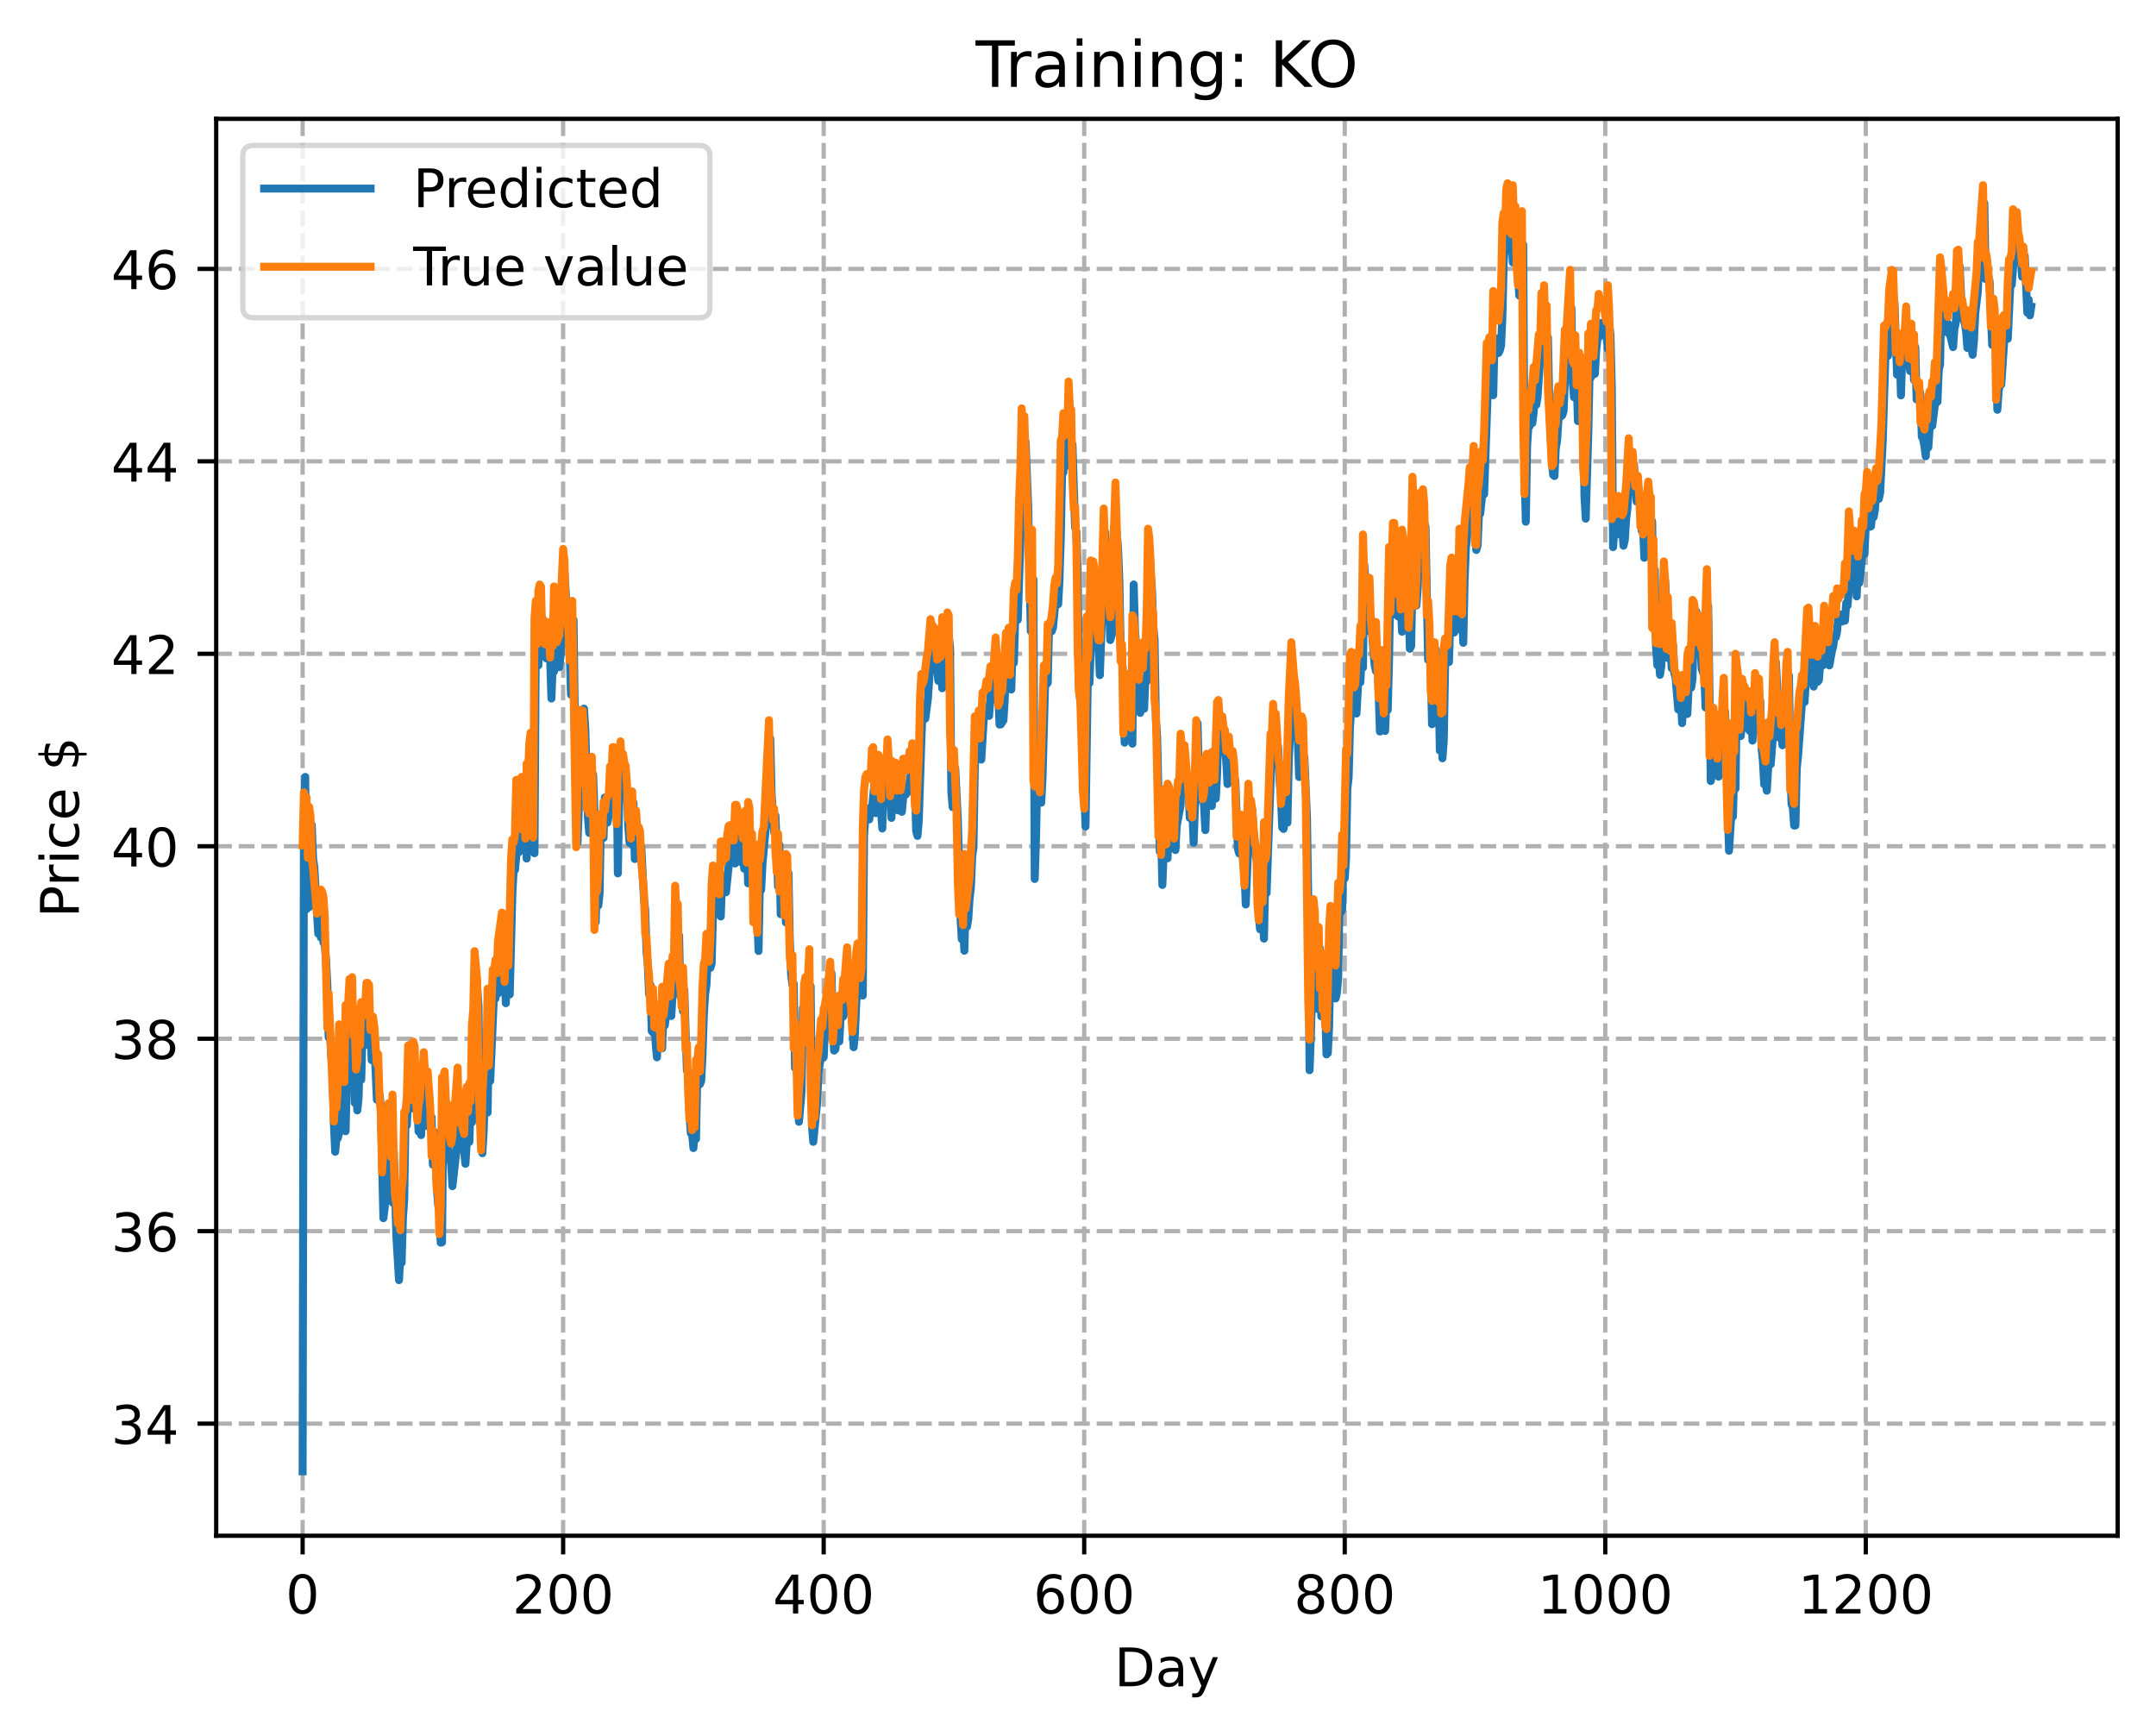 <?xml version="1.0" encoding="utf-8" standalone="no"?>
<!DOCTYPE svg PUBLIC "-//W3C//DTD SVG 1.1//EN"
  "http://www.w3.org/Graphics/SVG/1.1/DTD/svg11.dtd">
<!-- Created with matplotlib (https://matplotlib.org/) -->
<svg height="325.986pt" version="1.1" viewBox="0 0 404.923 325.986" width="404.923pt" xmlns="http://www.w3.org/2000/svg" xmlns:xlink="http://www.w3.org/1999/xlink">
 <defs>
  <style type="text/css">
*{stroke-linecap:butt;stroke-linejoin:round;}
  </style>
 </defs>
 <g id="figure_1">
  <g id="patch_1">
   <path d="M 0 325.986 
L 404.923 325.986 
L 404.923 0 
L 0 0 
z
" style="fill:#ffffff;"/>
  </g>
  <g id="axes_1">
   <g id="patch_2">
    <path d="M 40.603 288.43 
L 397.723 288.43 
L 397.723 22.318 
L 40.603 22.318 
z
" style="fill:#ffffff;"/>
   </g>
   <g id="matplotlib.axis_1">
    <g id="xtick_1">
     <g id="line2d_1">
      <path clip-path="url(#pd6b996df80)" d="M 56.836 288.43 
L 56.836 22.318 
" style="fill:none;stroke:#b0b0b0;stroke-dasharray:2.96,1.28;stroke-dashoffset:0;stroke-width:0.8;"/>
     </g>
     <g id="line2d_2">
      <defs>
       <path d="M 0 0 
L 0 3.5 
" id="m3714379c83" style="stroke:#000000;stroke-width:0.8;"/>
      </defs>
      <g>
       <use style="stroke:#000000;stroke-width:0.8;" x="56.836" xlink:href="#m3714379c83" y="288.43"/>
      </g>
     </g>
     <g id="text_1">
      <!-- 0 -->
      <defs>
       <path d="M 31.781 66.406 
Q 24.172 66.406 20.328 58.906 
Q 16.5 51.422 16.5 36.375 
Q 16.5 21.391 20.328 13.891 
Q 24.172 6.391 31.781 6.391 
Q 39.453 6.391 43.281 13.891 
Q 47.125 21.391 47.125 36.375 
Q 47.125 51.422 43.281 58.906 
Q 39.453 66.406 31.781 66.406 
z
M 31.781 74.219 
Q 44.047 74.219 50.516 64.516 
Q 56.984 54.828 56.984 36.375 
Q 56.984 17.969 50.516 8.266 
Q 44.047 -1.422 31.781 -1.422 
Q 19.531 -1.422 13.062 8.266 
Q 6.594 17.969 6.594 36.375 
Q 6.594 54.828 13.062 64.516 
Q 19.531 74.219 31.781 74.219 
z
" id="DejaVuSans-48"/>
      </defs>
      <g transform="translate(53.655 303.029)scale(0.1 -0.1)">
       <use xlink:href="#DejaVuSans-48"/>
      </g>
     </g>
    </g>
    <g id="xtick_2">
     <g id="line2d_3">
      <path clip-path="url(#pd6b996df80)" d="M 105.766 288.43 
L 105.766 22.318 
" style="fill:none;stroke:#b0b0b0;stroke-dasharray:2.96,1.28;stroke-dashoffset:0;stroke-width:0.8;"/>
     </g>
     <g id="line2d_4">
      <g>
       <use style="stroke:#000000;stroke-width:0.8;" x="105.766" xlink:href="#m3714379c83" y="288.43"/>
      </g>
     </g>
     <g id="text_2">
      <!-- 200 -->
      <defs>
       <path d="M 19.188 8.297 
L 53.609 8.297 
L 53.609 0 
L 7.328 0 
L 7.328 8.297 
Q 12.938 14.109 22.625 23.891 
Q 32.328 33.688 34.812 36.531 
Q 39.547 41.844 41.422 45.531 
Q 43.312 49.219 43.312 52.781 
Q 43.312 58.594 39.234 62.25 
Q 35.156 65.922 28.609 65.922 
Q 23.969 65.922 18.812 64.312 
Q 13.672 62.703 7.812 59.422 
L 7.812 69.391 
Q 13.766 71.781 18.938 73 
Q 24.125 74.219 28.422 74.219 
Q 39.75 74.219 46.484 68.547 
Q 53.219 62.891 53.219 53.422 
Q 53.219 48.922 51.531 44.891 
Q 49.859 40.875 45.406 35.406 
Q 44.188 33.984 37.641 27.219 
Q 31.109 20.453 19.188 8.297 
z
" id="DejaVuSans-50"/>
      </defs>
      <g transform="translate(96.223 303.029)scale(0.1 -0.1)">
       <use xlink:href="#DejaVuSans-50"/>
       <use x="63.623" xlink:href="#DejaVuSans-48"/>
       <use x="127.246" xlink:href="#DejaVuSans-48"/>
      </g>
     </g>
    </g>
    <g id="xtick_3">
     <g id="line2d_5">
      <path clip-path="url(#pd6b996df80)" d="M 154.697 288.43 
L 154.697 22.318 
" style="fill:none;stroke:#b0b0b0;stroke-dasharray:2.96,1.28;stroke-dashoffset:0;stroke-width:0.8;"/>
     </g>
     <g id="line2d_6">
      <g>
       <use style="stroke:#000000;stroke-width:0.8;" x="154.697" xlink:href="#m3714379c83" y="288.43"/>
      </g>
     </g>
     <g id="text_3">
      <!-- 400 -->
      <defs>
       <path d="M 37.797 64.312 
L 12.891 25.391 
L 37.797 25.391 
z
M 35.203 72.906 
L 47.609 72.906 
L 47.609 25.391 
L 58.016 25.391 
L 58.016 17.188 
L 47.609 17.188 
L 47.609 0 
L 37.797 0 
L 37.797 17.188 
L 4.891 17.188 
L 4.891 26.703 
z
" id="DejaVuSans-52"/>
      </defs>
      <g transform="translate(145.153 303.029)scale(0.1 -0.1)">
       <use xlink:href="#DejaVuSans-52"/>
       <use x="63.623" xlink:href="#DejaVuSans-48"/>
       <use x="127.246" xlink:href="#DejaVuSans-48"/>
      </g>
     </g>
    </g>
    <g id="xtick_4">
     <g id="line2d_7">
      <path clip-path="url(#pd6b996df80)" d="M 203.628 288.43 
L 203.628 22.318 
" style="fill:none;stroke:#b0b0b0;stroke-dasharray:2.96,1.28;stroke-dashoffset:0;stroke-width:0.8;"/>
     </g>
     <g id="line2d_8">
      <g>
       <use style="stroke:#000000;stroke-width:0.8;" x="203.628" xlink:href="#m3714379c83" y="288.43"/>
      </g>
     </g>
     <g id="text_4">
      <!-- 600 -->
      <defs>
       <path d="M 33.016 40.375 
Q 26.375 40.375 22.484 35.828 
Q 18.609 31.297 18.609 23.391 
Q 18.609 15.531 22.484 10.953 
Q 26.375 6.391 33.016 6.391 
Q 39.656 6.391 43.531 10.953 
Q 47.406 15.531 47.406 23.391 
Q 47.406 31.297 43.531 35.828 
Q 39.656 40.375 33.016 40.375 
z
M 52.594 71.297 
L 52.594 62.312 
Q 48.875 64.062 45.094 64.984 
Q 41.312 65.922 37.594 65.922 
Q 27.828 65.922 22.672 59.328 
Q 17.531 52.734 16.797 39.406 
Q 19.672 43.656 24.016 45.922 
Q 28.375 48.188 33.594 48.188 
Q 44.578 48.188 50.953 41.516 
Q 57.328 34.859 57.328 23.391 
Q 57.328 12.156 50.688 5.359 
Q 44.047 -1.422 33.016 -1.422 
Q 20.359 -1.422 13.672 8.266 
Q 6.984 17.969 6.984 36.375 
Q 6.984 53.656 15.188 63.938 
Q 23.391 74.219 37.203 74.219 
Q 40.922 74.219 44.703 73.484 
Q 48.484 72.75 52.594 71.297 
z
" id="DejaVuSans-54"/>
      </defs>
      <g transform="translate(194.084 303.029)scale(0.1 -0.1)">
       <use xlink:href="#DejaVuSans-54"/>
       <use x="63.623" xlink:href="#DejaVuSans-48"/>
       <use x="127.246" xlink:href="#DejaVuSans-48"/>
      </g>
     </g>
    </g>
    <g id="xtick_5">
     <g id="line2d_9">
      <path clip-path="url(#pd6b996df80)" d="M 252.558 288.43 
L 252.558 22.318 
" style="fill:none;stroke:#b0b0b0;stroke-dasharray:2.96,1.28;stroke-dashoffset:0;stroke-width:0.8;"/>
     </g>
     <g id="line2d_10">
      <g>
       <use style="stroke:#000000;stroke-width:0.8;" x="252.558" xlink:href="#m3714379c83" y="288.43"/>
      </g>
     </g>
     <g id="text_5">
      <!-- 800 -->
      <defs>
       <path d="M 31.781 34.625 
Q 24.75 34.625 20.719 30.859 
Q 16.703 27.094 16.703 20.516 
Q 16.703 13.922 20.719 10.156 
Q 24.75 6.391 31.781 6.391 
Q 38.812 6.391 42.859 10.172 
Q 46.922 13.969 46.922 20.516 
Q 46.922 27.094 42.891 30.859 
Q 38.875 34.625 31.781 34.625 
z
M 21.922 38.812 
Q 15.578 40.375 12.031 44.719 
Q 8.5 49.078 8.5 55.328 
Q 8.5 64.062 14.719 69.141 
Q 20.953 74.219 31.781 74.219 
Q 42.672 74.219 48.875 69.141 
Q 55.078 64.062 55.078 55.328 
Q 55.078 49.078 51.531 44.719 
Q 48 40.375 41.703 38.812 
Q 48.828 37.156 52.797 32.312 
Q 56.781 27.484 56.781 20.516 
Q 56.781 9.906 50.312 4.234 
Q 43.844 -1.422 31.781 -1.422 
Q 19.734 -1.422 13.25 4.234 
Q 6.781 9.906 6.781 20.516 
Q 6.781 27.484 10.781 32.312 
Q 14.797 37.156 21.922 38.812 
z
M 18.312 54.391 
Q 18.312 48.734 21.844 45.562 
Q 25.391 42.391 31.781 42.391 
Q 38.141 42.391 41.719 45.562 
Q 45.312 48.734 45.312 54.391 
Q 45.312 60.062 41.719 63.234 
Q 38.141 66.406 31.781 66.406 
Q 25.391 66.406 21.844 63.234 
Q 18.312 60.062 18.312 54.391 
z
" id="DejaVuSans-56"/>
      </defs>
      <g transform="translate(243.015 303.029)scale(0.1 -0.1)">
       <use xlink:href="#DejaVuSans-56"/>
       <use x="63.623" xlink:href="#DejaVuSans-48"/>
       <use x="127.246" xlink:href="#DejaVuSans-48"/>
      </g>
     </g>
    </g>
    <g id="xtick_6">
     <g id="line2d_11">
      <path clip-path="url(#pd6b996df80)" d="M 301.489 288.43 
L 301.489 22.318 
" style="fill:none;stroke:#b0b0b0;stroke-dasharray:2.96,1.28;stroke-dashoffset:0;stroke-width:0.8;"/>
     </g>
     <g id="line2d_12">
      <g>
       <use style="stroke:#000000;stroke-width:0.8;" x="301.489" xlink:href="#m3714379c83" y="288.43"/>
      </g>
     </g>
     <g id="text_6">
      <!-- 1000 -->
      <defs>
       <path d="M 12.406 8.297 
L 28.516 8.297 
L 28.516 63.922 
L 10.984 60.406 
L 10.984 69.391 
L 28.422 72.906 
L 38.281 72.906 
L 38.281 8.297 
L 54.391 8.297 
L 54.391 0 
L 12.406 0 
z
" id="DejaVuSans-49"/>
      </defs>
      <g transform="translate(288.764 303.029)scale(0.1 -0.1)">
       <use xlink:href="#DejaVuSans-49"/>
       <use x="63.623" xlink:href="#DejaVuSans-48"/>
       <use x="127.246" xlink:href="#DejaVuSans-48"/>
       <use x="190.869" xlink:href="#DejaVuSans-48"/>
      </g>
     </g>
    </g>
    <g id="xtick_7">
     <g id="line2d_13">
      <path clip-path="url(#pd6b996df80)" d="M 350.419 288.43 
L 350.419 22.318 
" style="fill:none;stroke:#b0b0b0;stroke-dasharray:2.96,1.28;stroke-dashoffset:0;stroke-width:0.8;"/>
     </g>
     <g id="line2d_14">
      <g>
       <use style="stroke:#000000;stroke-width:0.8;" x="350.419" xlink:href="#m3714379c83" y="288.43"/>
      </g>
     </g>
     <g id="text_7">
      <!-- 1200 -->
      <g transform="translate(337.694 303.029)scale(0.1 -0.1)">
       <use xlink:href="#DejaVuSans-49"/>
       <use x="63.623" xlink:href="#DejaVuSans-50"/>
       <use x="127.246" xlink:href="#DejaVuSans-48"/>
       <use x="190.869" xlink:href="#DejaVuSans-48"/>
      </g>
     </g>
    </g>
    <g id="text_8">
     <!-- Day -->
     <defs>
      <path d="M 19.672 64.797 
L 19.672 8.109 
L 31.594 8.109 
Q 46.688 8.109 53.688 14.938 
Q 60.688 21.781 60.688 36.531 
Q 60.688 51.172 53.688 57.984 
Q 46.688 64.797 31.594 64.797 
z
M 9.812 72.906 
L 30.078 72.906 
Q 51.266 72.906 61.172 64.094 
Q 71.094 55.281 71.094 36.531 
Q 71.094 17.672 61.125 8.828 
Q 51.172 0 30.078 0 
L 9.812 0 
z
" id="DejaVuSans-68"/>
      <path d="M 34.281 27.484 
Q 23.391 27.484 19.188 25 
Q 14.984 22.516 14.984 16.5 
Q 14.984 11.719 18.141 8.906 
Q 21.297 6.109 26.703 6.109 
Q 34.188 6.109 38.703 11.406 
Q 43.219 16.703 43.219 25.484 
L 43.219 27.484 
z
M 52.203 31.203 
L 52.203 0 
L 43.219 0 
L 43.219 8.297 
Q 40.141 3.328 35.547 0.953 
Q 30.953 -1.422 24.312 -1.422 
Q 15.922 -1.422 10.953 3.297 
Q 6 8.016 6 15.922 
Q 6 25.141 12.172 29.828 
Q 18.359 34.516 30.609 34.516 
L 43.219 34.516 
L 43.219 35.406 
Q 43.219 41.609 39.141 45 
Q 35.062 48.391 27.688 48.391 
Q 23 48.391 18.547 47.266 
Q 14.109 46.141 10.016 43.891 
L 10.016 52.203 
Q 14.938 54.109 19.578 55.047 
Q 24.219 56 28.609 56 
Q 40.484 56 46.344 49.844 
Q 52.203 43.703 52.203 31.203 
z
" id="DejaVuSans-97"/>
      <path d="M 32.172 -5.078 
Q 28.375 -14.844 24.75 -17.812 
Q 21.141 -20.797 15.094 -20.797 
L 7.906 -20.797 
L 7.906 -13.281 
L 13.188 -13.281 
Q 16.891 -13.281 18.938 -11.516 
Q 21 -9.766 23.484 -3.219 
L 25.094 0.875 
L 2.984 54.688 
L 12.5 54.688 
L 29.594 11.922 
L 46.688 54.688 
L 56.203 54.688 
z
" id="DejaVuSans-121"/>
     </defs>
     <g transform="translate(209.29 316.707)scale(0.1 -0.1)">
      <use xlink:href="#DejaVuSans-68"/>
      <use x="77.002" xlink:href="#DejaVuSans-97"/>
      <use x="138.281" xlink:href="#DejaVuSans-121"/>
     </g>
    </g>
   </g>
   <g id="matplotlib.axis_2">
    <g id="ytick_1">
     <g id="line2d_15">
      <path clip-path="url(#pd6b996df80)" d="M 40.603 267.378 
L 397.723 267.378 
" style="fill:none;stroke:#b0b0b0;stroke-dasharray:2.96,1.28;stroke-dashoffset:0;stroke-width:0.8;"/>
     </g>
     <g id="line2d_16">
      <defs>
       <path d="M 0 0 
L -3.5 0 
" id="mc9aa172e2a" style="stroke:#000000;stroke-width:0.8;"/>
      </defs>
      <g>
       <use style="stroke:#000000;stroke-width:0.8;" x="40.603" xlink:href="#mc9aa172e2a" y="267.378"/>
      </g>
     </g>
     <g id="text_9">
      <!-- 34 -->
      <defs>
       <path d="M 40.578 39.312 
Q 47.656 37.797 51.625 33 
Q 55.609 28.219 55.609 21.188 
Q 55.609 10.406 48.188 4.484 
Q 40.766 -1.422 27.094 -1.422 
Q 22.516 -1.422 17.656 -0.516 
Q 12.797 0.391 7.625 2.203 
L 7.625 11.719 
Q 11.719 9.328 16.594 8.109 
Q 21.484 6.891 26.812 6.891 
Q 36.078 6.891 40.938 10.547 
Q 45.797 14.203 45.797 21.188 
Q 45.797 27.641 41.281 31.266 
Q 36.766 34.906 28.719 34.906 
L 20.219 34.906 
L 20.219 43.016 
L 29.109 43.016 
Q 36.375 43.016 40.234 45.922 
Q 44.094 48.828 44.094 54.297 
Q 44.094 59.906 40.109 62.906 
Q 36.141 65.922 28.719 65.922 
Q 24.656 65.922 20.016 65.031 
Q 15.375 64.156 9.812 62.312 
L 9.812 71.094 
Q 15.438 72.656 20.344 73.438 
Q 25.25 74.219 29.594 74.219 
Q 40.828 74.219 47.359 69.109 
Q 53.906 64.016 53.906 55.328 
Q 53.906 49.266 50.438 45.094 
Q 46.969 40.922 40.578 39.312 
z
" id="DejaVuSans-51"/>
      </defs>
      <g transform="translate(20.878 271.177)scale(0.1 -0.1)">
       <use xlink:href="#DejaVuSans-51"/>
       <use x="63.623" xlink:href="#DejaVuSans-52"/>
      </g>
     </g>
    </g>
    <g id="ytick_2">
     <g id="line2d_17">
      <path clip-path="url(#pd6b996df80)" d="M 40.603 231.231 
L 397.723 231.231 
" style="fill:none;stroke:#b0b0b0;stroke-dasharray:2.96,1.28;stroke-dashoffset:0;stroke-width:0.8;"/>
     </g>
     <g id="line2d_18">
      <g>
       <use style="stroke:#000000;stroke-width:0.8;" x="40.603" xlink:href="#mc9aa172e2a" y="231.231"/>
      </g>
     </g>
     <g id="text_10">
      <!-- 36 -->
      <g transform="translate(20.878 235.031)scale(0.1 -0.1)">
       <use xlink:href="#DejaVuSans-51"/>
       <use x="63.623" xlink:href="#DejaVuSans-54"/>
      </g>
     </g>
    </g>
    <g id="ytick_3">
     <g id="line2d_19">
      <path clip-path="url(#pd6b996df80)" d="M 40.603 195.085 
L 397.723 195.085 
" style="fill:none;stroke:#b0b0b0;stroke-dasharray:2.96,1.28;stroke-dashoffset:0;stroke-width:0.8;"/>
     </g>
     <g id="line2d_20">
      <g>
       <use style="stroke:#000000;stroke-width:0.8;" x="40.603" xlink:href="#mc9aa172e2a" y="195.085"/>
      </g>
     </g>
     <g id="text_11">
      <!-- 38 -->
      <g transform="translate(20.878 198.884)scale(0.1 -0.1)">
       <use xlink:href="#DejaVuSans-51"/>
       <use x="63.623" xlink:href="#DejaVuSans-56"/>
      </g>
     </g>
    </g>
    <g id="ytick_4">
     <g id="line2d_21">
      <path clip-path="url(#pd6b996df80)" d="M 40.603 158.938 
L 397.723 158.938 
" style="fill:none;stroke:#b0b0b0;stroke-dasharray:2.96,1.28;stroke-dashoffset:0;stroke-width:0.8;"/>
     </g>
     <g id="line2d_22">
      <g>
       <use style="stroke:#000000;stroke-width:0.8;" x="40.603" xlink:href="#mc9aa172e2a" y="158.938"/>
      </g>
     </g>
     <g id="text_12">
      <!-- 40 -->
      <g transform="translate(20.878 162.738)scale(0.1 -0.1)">
       <use xlink:href="#DejaVuSans-52"/>
       <use x="63.623" xlink:href="#DejaVuSans-48"/>
      </g>
     </g>
    </g>
    <g id="ytick_5">
     <g id="line2d_23">
      <path clip-path="url(#pd6b996df80)" d="M 40.603 122.792 
L 397.723 122.792 
" style="fill:none;stroke:#b0b0b0;stroke-dasharray:2.96,1.28;stroke-dashoffset:0;stroke-width:0.8;"/>
     </g>
     <g id="line2d_24">
      <g>
       <use style="stroke:#000000;stroke-width:0.8;" x="40.603" xlink:href="#mc9aa172e2a" y="122.792"/>
      </g>
     </g>
     <g id="text_13">
      <!-- 42 -->
      <g transform="translate(20.878 126.591)scale(0.1 -0.1)">
       <use xlink:href="#DejaVuSans-52"/>
       <use x="63.623" xlink:href="#DejaVuSans-50"/>
      </g>
     </g>
    </g>
    <g id="ytick_6">
     <g id="line2d_25">
      <path clip-path="url(#pd6b996df80)" d="M 40.603 86.646 
L 397.723 86.646 
" style="fill:none;stroke:#b0b0b0;stroke-dasharray:2.96,1.28;stroke-dashoffset:0;stroke-width:0.8;"/>
     </g>
     <g id="line2d_26">
      <g>
       <use style="stroke:#000000;stroke-width:0.8;" x="40.603" xlink:href="#mc9aa172e2a" y="86.646"/>
      </g>
     </g>
     <g id="text_14">
      <!-- 44 -->
      <g transform="translate(20.878 90.445)scale(0.1 -0.1)">
       <use xlink:href="#DejaVuSans-52"/>
       <use x="63.623" xlink:href="#DejaVuSans-52"/>
      </g>
     </g>
    </g>
    <g id="ytick_7">
     <g id="line2d_27">
      <path clip-path="url(#pd6b996df80)" d="M 40.603 50.499 
L 397.723 50.499 
" style="fill:none;stroke:#b0b0b0;stroke-dasharray:2.96,1.28;stroke-dashoffset:0;stroke-width:0.8;"/>
     </g>
     <g id="line2d_28">
      <g>
       <use style="stroke:#000000;stroke-width:0.8;" x="40.603" xlink:href="#mc9aa172e2a" y="50.499"/>
      </g>
     </g>
     <g id="text_15">
      <!-- 46 -->
      <g transform="translate(20.878 54.298)scale(0.1 -0.1)">
       <use xlink:href="#DejaVuSans-52"/>
       <use x="63.623" xlink:href="#DejaVuSans-54"/>
      </g>
     </g>
    </g>
    <g id="text_16">
     <!-- Price $ -->
     <defs>
      <path d="M 19.672 64.797 
L 19.672 37.406 
L 32.078 37.406 
Q 38.969 37.406 42.719 40.969 
Q 46.484 44.531 46.484 51.125 
Q 46.484 57.672 42.719 61.234 
Q 38.969 64.797 32.078 64.797 
z
M 9.812 72.906 
L 32.078 72.906 
Q 44.344 72.906 50.609 67.359 
Q 56.891 61.812 56.891 51.125 
Q 56.891 40.328 50.609 34.812 
Q 44.344 29.297 32.078 29.297 
L 19.672 29.297 
L 19.672 0 
L 9.812 0 
z
" id="DejaVuSans-80"/>
      <path d="M 41.109 46.297 
Q 39.594 47.172 37.812 47.578 
Q 36.031 48 33.891 48 
Q 26.266 48 22.188 43.047 
Q 18.109 38.094 18.109 28.812 
L 18.109 0 
L 9.078 0 
L 9.078 54.688 
L 18.109 54.688 
L 18.109 46.188 
Q 20.953 51.172 25.484 53.578 
Q 30.031 56 36.531 56 
Q 37.453 56 38.578 55.875 
Q 39.703 55.766 41.062 55.516 
z
" id="DejaVuSans-114"/>
      <path d="M 9.422 54.688 
L 18.406 54.688 
L 18.406 0 
L 9.422 0 
z
M 9.422 75.984 
L 18.406 75.984 
L 18.406 64.594 
L 9.422 64.594 
z
" id="DejaVuSans-105"/>
      <path d="M 48.781 52.594 
L 48.781 44.188 
Q 44.969 46.297 41.141 47.344 
Q 37.312 48.391 33.406 48.391 
Q 24.656 48.391 19.812 42.844 
Q 14.984 37.312 14.984 27.297 
Q 14.984 17.281 19.812 11.734 
Q 24.656 6.203 33.406 6.203 
Q 37.312 6.203 41.141 7.25 
Q 44.969 8.297 48.781 10.406 
L 48.781 2.094 
Q 45.016 0.344 40.984 -0.531 
Q 36.969 -1.422 32.422 -1.422 
Q 20.062 -1.422 12.781 6.344 
Q 5.516 14.109 5.516 27.297 
Q 5.516 40.672 12.859 48.328 
Q 20.219 56 33.016 56 
Q 37.156 56 41.109 55.141 
Q 45.062 54.297 48.781 52.594 
z
" id="DejaVuSans-99"/>
      <path d="M 56.203 29.594 
L 56.203 25.203 
L 14.891 25.203 
Q 15.484 15.922 20.484 11.062 
Q 25.484 6.203 34.422 6.203 
Q 39.594 6.203 44.453 7.469 
Q 49.312 8.734 54.109 11.281 
L 54.109 2.781 
Q 49.266 0.734 44.188 -0.344 
Q 39.109 -1.422 33.891 -1.422 
Q 20.797 -1.422 13.156 6.188 
Q 5.516 13.812 5.516 26.812 
Q 5.516 40.234 12.766 48.109 
Q 20.016 56 32.328 56 
Q 43.359 56 49.781 48.891 
Q 56.203 41.797 56.203 29.594 
z
M 47.219 32.234 
Q 47.125 39.594 43.094 43.984 
Q 39.062 48.391 32.422 48.391 
Q 24.906 48.391 20.391 44.141 
Q 15.875 39.891 15.188 32.172 
z
" id="DejaVuSans-101"/>
      <path id="DejaVuSans-32"/>
      <path d="M 33.797 -14.703 
L 28.906 -14.703 
L 28.859 0 
Q 23.734 0.094 18.609 1.188 
Q 13.484 2.297 8.297 4.5 
L 8.297 13.281 
Q 13.281 10.156 18.375 8.562 
Q 23.484 6.984 28.906 6.938 
L 28.906 29.203 
Q 18.109 30.953 13.203 35.156 
Q 8.297 39.359 8.297 46.688 
Q 8.297 54.641 13.625 59.219 
Q 18.953 63.812 28.906 64.5 
L 28.906 75.984 
L 33.797 75.984 
L 33.797 64.656 
Q 38.328 64.453 42.578 63.688 
Q 46.828 62.938 50.875 61.625 
L 50.875 53.078 
Q 46.828 55.125 42.547 56.25 
Q 38.281 57.375 33.797 57.562 
L 33.797 36.719 
Q 44.875 35.016 50.094 30.609 
Q 55.328 26.219 55.328 18.609 
Q 55.328 10.359 49.781 5.594 
Q 44.234 0.828 33.797 0.094 
z
M 28.906 37.594 
L 28.906 57.625 
Q 23.25 56.984 20.266 54.391 
Q 17.281 51.812 17.281 47.516 
Q 17.281 43.312 20.031 40.969 
Q 22.797 38.625 28.906 37.594 
z
M 33.797 28.219 
L 33.797 7.078 
Q 39.984 7.906 43.141 10.594 
Q 46.297 13.281 46.297 17.672 
Q 46.297 21.969 43.281 24.5 
Q 40.281 27.047 33.797 28.219 
z
" id="DejaVuSans-36"/>
     </defs>
     <g transform="translate(14.798 172.342)rotate(-90)scale(0.1 -0.1)">
      <use xlink:href="#DejaVuSans-80"/>
      <use x="58.553" xlink:href="#DejaVuSans-114"/>
      <use x="99.666" xlink:href="#DejaVuSans-105"/>
      <use x="127.449" xlink:href="#DejaVuSans-99"/>
      <use x="182.43" xlink:href="#DejaVuSans-101"/>
      <use x="243.953" xlink:href="#DejaVuSans-32"/>
      <use x="275.74" xlink:href="#DejaVuSans-36"/>
     </g>
    </g>
   </g>
   <g id="line2d_29">
    <path clip-path="url(#pd6b996df80)" d="M 56.836 276.334 
L 57.081 155.421 
L 57.325 145.913 
L 57.57 170.76 
L 57.814 154.756 
L 58.059 170.372 
L 58.304 155.602 
L 58.548 154.912 
L 58.793 161.16 
L 59.038 162.958 
L 59.772 175.359 
L 60.016 170.925 
L 60.261 176.08 
L 60.506 174.848 
L 60.75 177.038 
L 60.995 177.414 
L 61.24 180.381 
L 61.484 185.201 
L 61.729 194.849 
L 61.974 193.905 
L 62.218 198.489 
L 62.463 200.314 
L 62.708 211.016 
L 62.952 216.311 
L 63.197 213.599 
L 63.441 213.777 
L 63.686 212.811 
L 63.931 200.636 
L 64.42 208.314 
L 64.909 212.453 
L 65.154 201.798 
L 65.399 203.356 
L 65.643 200.086 
L 65.888 193.509 
L 66.133 197.991 
L 66.377 194.182 
L 66.622 207.132 
L 66.867 202.84 
L 67.111 208.552 
L 67.356 206.085 
L 67.601 195.838 
L 67.845 202.787 
L 68.09 193.807 
L 68.335 193.611 
L 68.579 196.291 
L 69.069 188.957 
L 69.558 191.536 
L 69.802 199.096 
L 70.292 195.457 
L 70.781 206.545 
L 71.026 206.418 
L 71.27 205.492 
L 71.515 207.655 
L 72.004 228.793 
L 72.249 226.804 
L 72.494 222.924 
L 72.983 219.101 
L 73.228 212.894 
L 73.472 217.431 
L 73.717 225.849 
L 73.962 216.323 
L 74.451 232.292 
L 74.94 240.425 
L 75.185 235.6 
L 75.429 237.171 
L 75.674 228.772 
L 75.919 225.317 
L 76.163 209.522 
L 76.408 211.374 
L 76.653 205.938 
L 76.897 196.293 
L 77.142 206.535 
L 77.387 203.786 
L 77.631 208.203 
L 77.876 200.145 
L 78.121 201.241 
L 78.61 212.523 
L 78.855 209.147 
L 79.099 213.184 
L 79.344 203.466 
L 79.589 207.743 
L 80.078 204.988 
L 80.323 211.526 
L 80.567 204.646 
L 80.812 211.848 
L 81.056 209.814 
L 81.301 218.745 
L 81.546 217.302 
L 81.79 212.704 
L 82.035 222.628 
L 82.28 226.192 
L 82.524 227.388 
L 82.769 233.388 
L 83.014 233.342 
L 83.258 208.797 
L 83.503 210.948 
L 83.748 206.936 
L 84.237 216.916 
L 84.482 217.066 
L 84.726 218.685 
L 84.971 222.781 
L 85.705 216.204 
L 85.95 211.459 
L 86.194 209.124 
L 86.439 215.084 
L 86.684 215.524 
L 86.928 215.494 
L 87.173 216.311 
L 87.417 218.576 
L 87.907 210.459 
L 88.151 214.472 
L 88.396 207.176 
L 88.641 210.782 
L 88.885 198.3 
L 89.13 195.507 
L 89.375 184.531 
L 89.619 185.478 
L 89.864 188.881 
L 90.109 208.346 
L 90.353 211.208 
L 90.598 216.585 
L 90.843 212.407 
L 91.087 204.862 
L 91.332 205.975 
L 91.577 208.949 
L 91.821 194.064 
L 92.066 203.028 
L 92.8 186.161 
L 93.044 187.555 
L 93.289 186.002 
L 93.534 186.589 
L 93.778 181.175 
L 94.268 176.683 
L 94.512 175.573 
L 95.002 188.416 
L 95.246 181.3 
L 95.491 185.376 
L 95.736 186.773 
L 96.225 167.828 
L 96.47 163.328 
L 96.714 163.39 
L 96.959 160.859 
L 97.204 152.454 
L 97.448 160.074 
L 97.693 154.681 
L 97.938 154.969 
L 98.182 149.477 
L 98.427 156.676 
L 98.672 152.777 
L 98.916 161.247 
L 99.161 152.45 
L 99.405 151.706 
L 99.65 144.74 
L 99.895 141.624 
L 100.139 146.996 
L 100.384 160.244 
L 100.629 119.494 
L 100.873 119.986 
L 101.118 124.965 
L 101.363 115.494 
L 101.607 115.51 
L 101.852 116.074 
L 102.097 122.05 
L 102.341 120.434 
L 102.586 123.644 
L 102.831 123.34 
L 103.075 122.835 
L 103.32 123.703 
L 103.565 131.192 
L 103.809 124.709 
L 104.054 126.123 
L 104.299 116.118 
L 104.788 124.411 
L 105.032 125.302 
L 105.277 123.32 
L 105.522 119.222 
L 106.011 107.388 
L 106.256 111.218 
L 106.5 118.802 
L 106.99 121.667 
L 107.234 130.464 
L 107.479 128.167 
L 107.724 116.475 
L 107.968 136.29 
L 108.213 144.688 
L 108.458 158.28 
L 108.702 151.912 
L 108.947 141.256 
L 109.192 147.509 
L 109.436 150.49 
L 109.681 133.091 
L 109.926 136.933 
L 110.415 153.306 
L 110.66 156.426 
L 110.904 154.732 
L 111.393 145.467 
L 111.638 152.248 
L 111.883 173.224 
L 112.127 164.162 
L 112.372 170.066 
L 112.617 167.791 
L 112.861 153.106 
L 113.106 153.39 
L 113.351 157.355 
L 113.595 149.781 
L 114.085 154.492 
L 114.574 151.919 
L 114.819 144.844 
L 115.063 148.42 
L 115.308 143.398 
L 115.553 143.238 
L 115.797 142.477 
L 116.042 164.034 
L 116.287 150.536 
L 116.531 148.077 
L 116.776 144.088 
L 117.02 147.958 
L 117.265 144.886 
L 117.51 146.135 
L 117.754 149.035 
L 117.999 155.268 
L 118.244 158.288 
L 118.488 155.069 
L 118.733 158.64 
L 118.978 150.771 
L 119.222 161.334 
L 119.712 157.325 
L 119.956 160.598 
L 120.201 158.388 
L 120.446 159.07 
L 120.935 168.662 
L 121.18 170.95 
L 121.424 178.693 
L 121.669 181.209 
L 121.914 186.777 
L 122.158 184.973 
L 122.403 193.65 
L 122.648 193.963 
L 122.892 189.65 
L 123.137 195.916 
L 123.381 198.58 
L 123.626 193.271 
L 123.871 194.92 
L 124.115 193.998 
L 124.36 196.894 
L 124.605 189.868 
L 124.849 192.598 
L 125.094 190.846 
L 125.583 183.313 
L 125.828 183.752 
L 126.073 190.816 
L 126.317 186.885 
L 126.562 179.508 
L 126.807 181.996 
L 127.051 173.445 
L 127.296 175.716 
L 127.541 175.725 
L 127.785 187.128 
L 128.03 186.942 
L 128.275 189.915 
L 128.519 185.944 
L 129.008 201.067 
L 129.253 201.209 
L 129.498 209.483 
L 129.742 212.836 
L 129.987 212.861 
L 130.232 215.623 
L 130.476 212.231 
L 130.721 213.913 
L 130.966 201.133 
L 131.455 203.629 
L 131.7 202.977 
L 131.944 197.962 
L 132.189 190.576 
L 132.434 186.719 
L 132.678 185.017 
L 132.923 179.91 
L 133.168 179.613 
L 133.412 181.781 
L 133.657 180.998 
L 133.902 171.545 
L 134.146 167.557 
L 134.391 169.16 
L 134.636 169.804 
L 134.88 170.066 
L 135.369 172.129 
L 135.614 165.343 
L 135.859 164.533 
L 136.103 164.789 
L 136.348 167.586 
L 136.837 162.831 
L 137.082 159.124 
L 137.327 159.807 
L 137.571 159.555 
L 138.061 162.179 
L 138.305 156.947 
L 138.55 157.965 
L 138.795 155.175 
L 139.039 156.564 
L 139.284 161.99 
L 139.529 159.464 
L 139.773 163.152 
L 140.018 158.06 
L 140.263 159.264 
L 140.507 165.899 
L 140.752 155.246 
L 140.996 157.377 
L 141.241 165.885 
L 141.486 160.928 
L 141.73 172.179 
L 141.975 172.752 
L 142.22 171.547 
L 142.464 178.609 
L 142.709 165.737 
L 142.954 167.146 
L 143.198 162.283 
L 143.932 154.247 
L 144.666 138.705 
L 144.911 149.057 
L 145.4 156.339 
L 145.645 153.201 
L 146.134 166.536 
L 146.379 158.645 
L 146.624 171.699 
L 146.868 166.457 
L 147.113 166.513 
L 147.357 167.593 
L 147.602 173.246 
L 147.847 164.007 
L 148.091 163.973 
L 148.336 176.573 
L 148.581 182.954 
L 148.825 184.942 
L 149.07 184.767 
L 149.315 200.566 
L 149.559 196.384 
L 150.049 210.689 
L 150.538 205.131 
L 150.783 189.363 
L 151.027 195.29 
L 151.517 186.795 
L 151.761 186.812 
L 152.006 189.322 
L 152.251 185.223 
L 152.495 211.301 
L 152.74 214.449 
L 153.474 207.034 
L 153.718 201.434 
L 154.208 198.237 
L 154.452 194.817 
L 154.697 198.559 
L 154.942 193.156 
L 155.186 190.675 
L 155.431 189.395 
L 156.165 182.792 
L 156.41 192.276 
L 156.654 197.316 
L 156.899 197.061 
L 157.388 191.908 
L 157.633 195.6 
L 157.878 190.918 
L 158.122 189.072 
L 158.367 190.9 
L 158.612 186.848 
L 158.856 186.556 
L 159.345 182.354 
L 159.59 187.937 
L 160.079 192.206 
L 160.324 196.683 
L 160.569 194.107 
L 160.813 188.334 
L 161.058 185.548 
L 161.303 184.613 
L 161.547 183.007 
L 161.792 186.071 
L 162.037 186.972 
L 162.281 156.881 
L 162.526 153.376 
L 162.771 153.305 
L 163.015 153.521 
L 163.26 153.897 
L 163.505 151.654 
L 163.749 152.081 
L 164.239 147.024 
L 164.483 152.71 
L 164.728 147.918 
L 164.972 152.138 
L 165.217 148.709 
L 165.706 155.603 
L 165.951 147.621 
L 166.196 150.109 
L 166.44 148.461 
L 166.685 149.831 
L 166.93 144.568 
L 167.174 147.139 
L 167.419 153.614 
L 167.664 149.048 
L 168.153 151.357 
L 168.398 148.645 
L 168.642 152.189 
L 168.887 151.797 
L 169.132 149.549 
L 169.376 152.472 
L 169.866 147.331 
L 170.11 149.232 
L 170.355 148.116 
L 170.6 148.72 
L 171.089 145.119 
L 171.333 145.376 
L 171.578 143.95 
L 171.823 147.419 
L 172.067 156.091 
L 172.312 156.992 
L 172.557 154.138 
L 173.046 138.919 
L 173.291 132.812 
L 173.535 133.299 
L 173.78 134.969 
L 174.269 131.258 
L 174.759 124.079 
L 175.003 121.851 
L 175.493 120.006 
L 175.982 125.122 
L 176.227 127.874 
L 176.471 127.523 
L 176.716 125.194 
L 176.96 129.264 
L 177.205 121.451 
L 177.45 124.649 
L 177.694 122.877 
L 177.939 126.444 
L 178.184 119.493 
L 178.428 121.558 
L 178.673 148.689 
L 178.918 151.591 
L 179.407 144.313 
L 179.896 154.082 
L 180.386 172.205 
L 180.63 176.382 
L 180.875 174.134 
L 181.12 178.563 
L 181.364 169.016 
L 181.609 174.05 
L 181.854 172.597 
L 182.098 168.737 
L 182.343 166.683 
L 182.588 160.859 
L 182.832 159.087 
L 183.077 144.143 
L 183.321 139.767 
L 183.566 139.838 
L 183.811 140.86 
L 184.055 138.617 
L 184.3 142.656 
L 184.789 134.485 
L 185.034 134.591 
L 185.279 134.119 
L 185.523 132.7 
L 185.768 134.456 
L 186.257 127.507 
L 186.747 131.396 
L 187.236 124.251 
L 187.725 136.089 
L 187.97 136.048 
L 188.459 135.276 
L 188.704 131.369 
L 188.948 123.4 
L 189.193 122.421 
L 189.438 127.582 
L 189.682 122.354 
L 189.927 129.497 
L 190.172 121.999 
L 190.416 124.486 
L 190.661 116.262 
L 190.906 115.445 
L 191.15 116.392 
L 192.129 86.761 
L 192.374 92.041 
L 192.618 82.941 
L 193.108 95.188 
L 193.597 118.551 
L 194.086 108.816 
L 194.331 165.081 
L 194.575 157.457 
L 194.82 145.774 
L 195.065 141.006 
L 195.309 148.967 
L 195.554 150.758 
L 195.799 145.97 
L 196.288 128.222 
L 196.533 128.527 
L 196.777 128.239 
L 197.022 117.531 
L 197.267 117.529 
L 197.511 118.575 
L 197.756 117.904 
L 198.49 110.223 
L 198.735 113.469 
L 198.979 109.032 
L 199.224 100.998 
L 199.469 89.07 
L 199.713 88.732 
L 199.958 80.395 
L 200.203 83.462 
L 200.447 82.549 
L 200.692 87.456 
L 200.936 79.421 
L 201.181 84.053 
L 201.426 83.487 
L 201.915 99.063 
L 202.16 99.88 
L 202.404 107.804 
L 202.649 129.062 
L 202.894 131.81 
L 203.138 133.097 
L 203.383 143.357 
L 203.628 147.671 
L 203.872 155.226 
L 204.362 123.138 
L 204.606 128.306 
L 205.34 109.991 
L 205.585 108.272 
L 206.319 121.249 
L 206.563 126.801 
L 207.542 99.924 
L 208.031 113.268 
L 208.276 112.604 
L 208.521 120.213 
L 209.01 118.526 
L 209.255 106.371 
L 209.499 105.875 
L 209.744 100.003 
L 209.989 103.111 
L 210.233 109.134 
L 210.478 122.293 
L 210.723 123.909 
L 210.967 126.962 
L 211.212 139.482 
L 211.701 132.956 
L 211.946 130.181 
L 212.191 128.802 
L 212.68 139.673 
L 212.924 109.777 
L 213.169 118.618 
L 213.414 121.45 
L 213.903 131.557 
L 214.148 133.887 
L 214.392 129.499 
L 214.637 132.191 
L 214.882 133.119 
L 215.126 127.331 
L 215.371 127.943 
L 215.616 121.442 
L 215.86 106.812 
L 216.105 107.229 
L 216.35 110.768 
L 216.594 117.578 
L 216.839 120.077 
L 217.084 134.983 
L 217.328 138.543 
L 217.818 159.925 
L 218.062 156.061 
L 218.307 166.202 
L 218.796 153.475 
L 219.041 155.563 
L 219.285 161.204 
L 219.53 152.739 
L 219.775 149.379 
L 220.019 150.252 
L 220.264 152.141 
L 220.753 159.646 
L 220.998 155.129 
L 221.732 151.241 
L 221.977 143.009 
L 222.221 143.948 
L 222.711 146.464 
L 222.955 145.905 
L 223.2 147.502 
L 223.445 153.587 
L 223.689 153.73 
L 223.934 152.291 
L 224.179 158.277 
L 224.423 151.366 
L 224.668 150.022 
L 224.912 135.839 
L 225.157 144.535 
L 225.402 145.437 
L 225.646 144.621 
L 225.891 146.907 
L 226.38 155.905 
L 226.625 148.692 
L 226.87 148.513 
L 227.114 149.539 
L 227.359 149.837 
L 227.604 151.381 
L 227.848 143.46 
L 228.093 144.376 
L 228.338 149.987 
L 228.582 145.458 
L 228.827 135.82 
L 229.072 134.465 
L 229.316 139.219 
L 229.561 139.855 
L 229.806 138.708 
L 230.295 142.839 
L 230.539 147.248 
L 231.029 142.957 
L 231.273 146.806 
L 231.518 144.347 
L 231.763 145.867 
L 232.007 146.569 
L 232.497 159.418 
L 232.741 160.303 
L 233.231 155.224 
L 233.475 161.953 
L 233.72 163.395 
L 233.965 169.872 
L 234.454 158.266 
L 234.699 153.827 
L 234.943 156.185 
L 235.188 152.073 
L 235.433 156.172 
L 235.677 158.154 
L 235.922 161.231 
L 236.167 161.41 
L 236.411 171.839 
L 236.656 174.534 
L 236.9 172.071 
L 237.145 171.68 
L 237.39 176.287 
L 237.634 164.191 
L 237.879 167.742 
L 238.858 140.233 
L 239.102 141.295 
L 239.347 135.498 
L 239.592 141.092 
L 239.836 138.61 
L 240.081 140.783 
L 240.326 146.782 
L 240.57 149.562 
L 240.815 155.433 
L 241.06 155.688 
L 241.549 152.494 
L 241.794 154.506 
L 242.038 143.277 
L 242.527 132.279 
L 242.772 125.905 
L 243.017 127.437 
L 243.751 139.049 
L 243.995 145.932 
L 244.729 141.586 
L 244.974 142.256 
L 245.463 153.433 
L 245.708 169.269 
L 245.953 201 
L 246.197 194.451 
L 246.687 176.779 
L 246.931 175.925 
L 247.176 179.467 
L 247.421 189.472 
L 247.91 178.088 
L 248.155 190.891 
L 248.399 182.782 
L 248.644 189.39 
L 248.888 189.326 
L 249.133 198.036 
L 249.378 197.802 
L 249.622 192.828 
L 249.867 180.65 
L 250.112 176.03 
L 250.356 184.42 
L 250.601 177.576 
L 250.846 187.516 
L 251.09 186.459 
L 251.335 183.421 
L 251.58 168.834 
L 251.824 171.343 
L 252.069 170.875 
L 252.314 161.717 
L 252.558 164.974 
L 252.803 161.172 
L 253.048 148.116 
L 253.292 146 
L 253.537 136.65 
L 254.026 128.999 
L 254.271 129.086 
L 254.515 132.641 
L 254.76 134.009 
L 255.249 125.203 
L 255.494 128.147 
L 255.739 122.782 
L 255.983 125.391 
L 256.228 106.123 
L 256.473 109.447 
L 256.962 118.504 
L 257.207 115.278 
L 257.451 115.74 
L 257.941 122.125 
L 258.185 124.93 
L 258.43 126.056 
L 258.675 122.487 
L 259.164 137.388 
L 259.409 135.032 
L 259.653 127.801 
L 259.898 134.933 
L 260.143 137.281 
L 260.387 131.046 
L 260.632 133.354 
L 260.876 124.159 
L 261.121 110.435 
L 261.366 115.538 
L 261.855 106.4 
L 262.1 104.55 
L 262.589 115.775 
L 262.834 111.484 
L 263.078 113.931 
L 263.323 118.65 
L 263.568 106.135 
L 263.812 106.296 
L 264.302 115.75 
L 264.546 114.112 
L 264.791 121.848 
L 265.036 121.33 
L 265.525 95.658 
L 265.77 100.116 
L 266.014 113.73 
L 266.259 110.578 
L 266.748 96.232 
L 266.993 99.258 
L 267.237 100.494 
L 267.482 98.191 
L 267.727 98.929 
L 268.216 123.944 
L 268.461 120.17 
L 268.705 124.122 
L 268.95 136.018 
L 269.195 134.606 
L 269.439 135.738 
L 269.684 122.079 
L 269.929 126.961 
L 270.173 127.759 
L 270.418 140.971 
L 270.663 128.983 
L 270.907 142.421 
L 271.152 139.234 
L 271.397 125.548 
L 271.641 121.369 
L 271.886 123.738 
L 272.131 124.339 
L 272.62 108.705 
L 272.864 110.477 
L 273.109 118.789 
L 273.354 114.947 
L 273.598 116.793 
L 273.843 115.83 
L 274.088 118.181 
L 274.332 108.618 
L 274.822 120.731 
L 275.066 109.092 
L 275.311 102.886 
L 275.8 98.376 
L 276.045 96.971 
L 276.29 92.462 
L 276.534 95.17 
L 276.779 95.282 
L 277.024 88.573 
L 277.268 103.294 
L 277.513 102.495 
L 277.758 96.48 
L 278.002 96.471 
L 278.491 91.84 
L 278.736 92.825 
L 279.47 71.753 
L 279.715 71.237 
L 279.959 69.031 
L 280.204 69.341 
L 280.449 74.222 
L 280.693 63.544 
L 281.183 63.589 
L 281.427 66.303 
L 281.672 65.857 
L 281.917 64.89 
L 282.161 59.692 
L 282.406 49.523 
L 282.651 45.389 
L 282.895 47.161 
L 283.385 41.513 
L 283.629 46.246 
L 283.874 42.446 
L 284.118 49.286 
L 284.363 40.895 
L 284.608 44.917 
L 284.852 43.224 
L 285.097 51.745 
L 285.342 55.513 
L 285.586 54.667 
L 285.831 51.898 
L 286.076 45.954 
L 286.32 87.751 
L 286.565 97.985 
L 286.81 83.774 
L 287.054 79.91 
L 287.299 80.024 
L 287.544 78.597 
L 287.788 79.455 
L 288.033 77.495 
L 288.278 74.339 
L 288.522 76.022 
L 288.767 74.584 
L 289.256 67.332 
L 289.501 68.231 
L 289.746 57.533 
L 289.99 62.797 
L 290.235 57.971 
L 290.479 65.791 
L 290.724 63.392 
L 290.969 75.676 
L 291.458 86.689 
L 291.703 89.196 
L 291.947 89.405 
L 292.192 84.212 
L 292.437 82.775 
L 292.926 75.354 
L 293.171 78.208 
L 293.415 77.984 
L 293.66 77.203 
L 294.149 65.629 
L 294.394 66.671 
L 294.639 62.442 
L 294.883 61.374 
L 295.128 57.831 
L 295.373 71.641 
L 295.617 74.612 
L 296.106 70.815 
L 296.351 79.082 
L 296.596 70.874 
L 296.84 68.696 
L 297.085 73.733 
L 297.33 69.674 
L 297.574 93.063 
L 297.819 97.411 
L 298.308 81.127 
L 298.553 69.294 
L 298.798 70.885 
L 299.042 65.53 
L 299.287 68.764 
L 299.532 70.223 
L 299.776 65.89 
L 300.021 63.63 
L 300.266 63.366 
L 300.51 60.709 
L 300.755 60.65 
L 301 60.765 
L 301.244 62.89 
L 301.489 62.48 
L 301.734 63.444 
L 301.978 65.554 
L 302.223 60.566 
L 302.467 62.927 
L 302.712 72.751 
L 302.957 102.754 
L 303.201 99.163 
L 303.446 98.012 
L 303.691 98.747 
L 303.935 100.331 
L 304.18 97.824 
L 304.425 99.526 
L 304.669 99.45 
L 304.914 102.491 
L 305.159 101.406 
L 305.403 97.578 
L 305.648 95.495 
L 306.137 86.347 
L 306.382 91.461 
L 306.871 87.165 
L 307.361 94.204 
L 307.605 93.209 
L 307.85 92.694 
L 308.339 99.693 
L 308.584 99.092 
L 308.828 104.763 
L 309.073 102.474 
L 309.318 104.239 
L 309.562 97.195 
L 309.807 95.741 
L 310.052 97.392 
L 310.296 97.948 
L 310.541 118.058 
L 310.786 107.016 
L 311.03 121.605 
L 311.275 124.951 
L 311.52 123.146 
L 311.764 126.747 
L 312.009 125.139 
L 312.254 119.961 
L 312.498 117.866 
L 312.743 109.136 
L 312.988 114.003 
L 313.232 123.57 
L 313.477 117.447 
L 313.966 125.502 
L 314.211 121.138 
L 314.455 126.425 
L 314.7 127.269 
L 315.189 133.253 
L 315.679 131.068 
L 315.923 135.81 
L 316.168 131.905 
L 316.413 133.129 
L 316.657 132.754 
L 316.902 134.09 
L 317.147 128.954 
L 317.391 127.047 
L 317.636 129.131 
L 317.881 127.43 
L 318.125 116.972 
L 318.37 115.574 
L 318.615 114.903 
L 318.859 122.295 
L 319.104 121.976 
L 319.349 120.769 
L 319.593 125.577 
L 319.838 126.351 
L 320.082 126.675 
L 320.327 132.881 
L 320.572 120.032 
L 320.816 113.8 
L 321.306 146.69 
L 321.55 145.357 
L 322.04 136.47 
L 322.284 138.368 
L 322.529 141.142 
L 322.774 145.867 
L 323.263 138.132 
L 323.508 143.463 
L 323.752 135.368 
L 323.997 133.682 
L 324.731 159.787 
L 325.22 152.068 
L 325.465 153.365 
L 325.71 144.217 
L 325.954 148.126 
L 326.199 128.815 
L 326.443 129.771 
L 326.688 131.274 
L 326.933 138.245 
L 327.177 135.706 
L 327.422 130.97 
L 327.667 133.287 
L 327.911 134.082 
L 328.401 136.961 
L 328.645 137.299 
L 328.89 132.993 
L 329.135 139.099 
L 329.379 135.721 
L 329.624 136.155 
L 329.869 131.24 
L 330.113 130.568 
L 330.358 130.765 
L 330.603 131.761 
L 330.847 140.527 
L 331.092 142.84 
L 331.337 147.306 
L 331.581 146.841 
L 331.826 148.506 
L 332.315 140.36 
L 332.56 143.559 
L 333.049 137.371 
L 333.538 124.399 
L 334.272 138.612 
L 334.517 136.519 
L 334.762 139.968 
L 335.251 132.969 
L 335.496 134.534 
L 335.74 128.345 
L 335.985 126.842 
L 336.23 143.115 
L 336.474 151.018 
L 336.719 151.653 
L 336.964 155.054 
L 337.208 155.028 
L 337.453 144.24 
L 337.698 141.984 
L 338.431 131.928 
L 338.676 130.106 
L 338.921 131.858 
L 339.655 119.197 
L 339.899 118.766 
L 340.389 127.419 
L 340.633 128.95 
L 340.878 125.846 
L 341.123 120.944 
L 341.367 128.06 
L 341.612 127.745 
L 341.857 124.504 
L 342.101 122.885 
L 342.346 124.974 
L 342.591 122.569 
L 342.835 118.048 
L 343.08 119.517 
L 343.325 123.948 
L 343.569 124.979 
L 344.058 122.283 
L 344.303 121.377 
L 344.548 119.309 
L 344.792 119.697 
L 345.037 118.493 
L 345.282 115.314 
L 345.526 115.855 
L 345.771 115.416 
L 346.016 116.705 
L 346.26 115.333 
L 346.505 116.577 
L 346.75 113.211 
L 346.994 113.733 
L 347.239 110.522 
L 347.484 101.465 
L 347.728 103.284 
L 348.218 109.567 
L 348.462 105.823 
L 348.707 112.01 
L 348.952 104.708 
L 349.196 109.499 
L 349.441 107.499 
L 349.93 102.299 
L 350.175 104.075 
L 350.419 98.309 
L 350.909 93.693 
L 351.153 98.942 
L 351.398 98.845 
L 351.643 96.01 
L 351.887 97.14 
L 352.132 95.751 
L 352.377 91.97 
L 352.621 91.427 
L 352.866 93.707 
L 353.111 92.578 
L 353.6 82.86 
L 354.089 67.193 
L 354.334 65.26 
L 354.579 66.836 
L 354.823 64.091 
L 355.068 59.706 
L 355.313 57.927 
L 355.557 55.294 
L 355.802 56.799 
L 356.291 70.377 
L 356.536 68.761 
L 356.78 65.945 
L 357.025 74.254 
L 357.27 66.221 
L 357.514 68.105 
L 357.759 68.607 
L 358.004 66.568 
L 358.248 62.626 
L 358.738 69.684 
L 358.982 68.651 
L 359.227 64.311 
L 359.472 71.375 
L 359.716 65.179 
L 359.961 75.024 
L 360.206 73.571 
L 360.45 73.118 
L 360.695 74.153 
L 360.94 82.027 
L 361.184 82.476 
L 361.429 83.76 
L 361.674 85.695 
L 361.918 80.747 
L 362.163 84.027 
L 362.407 80.362 
L 362.652 79.699 
L 362.897 79.975 
L 363.386 76.055 
L 363.631 74.674 
L 363.875 75.485 
L 364.12 69.515 
L 364.365 68.444 
L 364.609 56.215 
L 364.854 57.901 
L 365.099 57.893 
L 365.588 62.38 
L 365.833 60.752 
L 366.077 62.694 
L 366.322 63.173 
L 366.811 65.199 
L 367.056 61.799 
L 367.301 60.711 
L 367.545 57.863 
L 367.79 51.163 
L 368.034 50.003 
L 368.524 59.434 
L 369.013 60.663 
L 369.258 62.269 
L 369.502 65.352 
L 369.747 62.334 
L 370.481 66.635 
L 370.726 64.07 
L 370.97 58.916 
L 371.46 54.691 
L 371.704 48.886 
L 371.949 49.405 
L 372.438 41.028 
L 372.683 38.173 
L 372.928 52.417 
L 373.172 49.208 
L 373.417 51.871 
L 373.662 52.777 
L 374.151 64.785 
L 374.395 63.348 
L 374.64 60.573 
L 374.885 62.655 
L 375.129 76.963 
L 375.374 73.394 
L 375.619 71.904 
L 375.863 72.234 
L 376.597 61.248 
L 376.842 63.681 
L 377.087 63.62 
L 377.576 53.184 
L 377.821 53.497 
L 378.065 50.548 
L 378.31 44.192 
L 378.555 45.732 
L 378.799 48.053 
L 379.044 45.808 
L 379.533 48.597 
L 379.778 51.984 
L 380.022 51.427 
L 380.267 48.057 
L 380.756 58.735 
L 381.001 56.264 
L 381.246 59.23 
L 381.49 57.585 
L 381.49 57.585 
" style="fill:none;stroke:#1f77b4;stroke-linecap:square;stroke-width:1.5;"/>
   </g>
   <g id="line2d_30">
    <path clip-path="url(#pd6b996df80)" d="M 56.836 158.758 
L 57.081 148.817 
L 57.325 151.709 
L 57.57 149.721 
L 57.814 161.107 
L 58.059 151.528 
L 58.304 153.155 
L 58.548 161.107 
L 58.793 162.915 
L 59.527 171.59 
L 59.772 170.144 
L 60.016 170.686 
L 60.261 167.071 
L 60.506 167.433 
L 60.75 168.517 
L 60.995 172.313 
L 61.484 193.097 
L 61.729 186.59 
L 62.708 210.628 
L 62.952 205.929 
L 63.197 208.098 
L 63.441 203.941 
L 63.686 192.374 
L 64.175 201.23 
L 64.42 199.242 
L 64.665 203.218 
L 64.909 188.759 
L 65.154 192.916 
L 65.643 183.88 
L 65.888 185.687 
L 66.133 183.518 
L 66.377 194.543 
L 66.622 192.916 
L 66.867 200.868 
L 67.111 199.422 
L 67.356 189.482 
L 67.601 196.35 
L 67.845 188.217 
L 68.09 188.94 
L 68.335 190.747 
L 68.579 189.121 
L 68.824 184.602 
L 69.069 184.602 
L 69.313 184.964 
L 69.558 193.458 
L 69.802 193.097 
L 70.047 190.928 
L 70.292 192.735 
L 70.781 199.784 
L 71.026 197.977 
L 71.27 205.929 
L 71.515 209.001 
L 71.76 220.207 
L 72.249 211.532 
L 72.494 212.435 
L 72.983 207.194 
L 73.472 217.315 
L 73.717 205.567 
L 73.962 218.219 
L 74.206 224.725 
L 74.451 225.99 
L 74.696 229.785 
L 74.94 228.34 
L 75.185 231.051 
L 75.429 223.46 
L 75.674 221.11 
L 75.919 208.821 
L 76.163 208.64 
L 76.408 206.11 
L 76.653 196.35 
L 76.897 206.652 
L 77.142 205.567 
L 77.387 203.037 
L 77.631 195.627 
L 77.876 196.531 
L 78.121 206.29 
L 78.365 210.447 
L 78.61 207.555 
L 78.855 206.29 
L 79.099 200.326 
L 79.344 201.591 
L 79.589 197.615 
L 79.833 201.591 
L 80.078 202.314 
L 80.323 201.23 
L 80.812 208.098 
L 81.056 217.134 
L 81.301 212.254 
L 81.79 218.038 
L 82.035 223.641 
L 82.28 223.641 
L 82.524 231.773 
L 82.769 226.713 
L 83.014 202.314 
L 83.258 202.314 
L 83.503 201.23 
L 83.992 212.435 
L 84.237 212.616 
L 84.726 214.785 
L 84.971 213.339 
L 85.216 207.375 
L 85.46 207.375 
L 85.95 200.507 
L 86.194 210.809 
L 86.439 210.809 
L 86.684 211.17 
L 87.173 212.977 
L 87.417 205.567 
L 87.662 204.121 
L 87.907 208.821 
L 88.151 203.399 
L 88.396 206.832 
L 88.641 192.555 
L 88.885 189.482 
L 89.13 178.638 
L 89.619 184.06 
L 89.864 203.037 
L 90.353 216.05 
L 90.598 205.567 
L 90.843 201.049 
L 91.087 199.965 
L 91.332 200.326 
L 91.577 185.687 
L 91.821 200.145 
L 92.555 182.072 
L 92.8 182.434 
L 93.044 180.265 
L 93.289 182.795 
L 93.534 176.65 
L 94.268 171.409 
L 94.757 184.422 
L 95.002 176.65 
L 95.246 180.084 
L 95.491 181.349 
L 95.98 161.288 
L 96.225 157.673 
L 96.47 158.216 
L 96.714 156.77 
L 96.959 146.468 
L 97.204 154.962 
L 97.448 150.986 
L 97.693 150.806 
L 97.938 145.926 
L 98.182 155.866 
L 98.427 149.179 
L 98.672 157.493 
L 98.916 143.396 
L 99.161 146.107 
L 99.405 139.6 
L 99.65 137.612 
L 99.895 139.419 
L 100.139 157.312 
L 100.384 116.105 
L 100.629 112.852 
L 100.873 120.985 
L 101.118 110.864 
L 101.363 109.779 
L 101.607 110.141 
L 101.852 120.081 
L 102.097 116.466 
L 102.341 120.985 
L 102.831 116.828 
L 103.075 118.997 
L 103.32 123.515 
L 103.565 118.455 
L 103.809 121.346 
L 104.054 110.141 
L 104.543 120.623 
L 105.032 119.358 
L 105.766 103.092 
L 106.011 105.261 
L 106.256 115.924 
L 106.5 116.647 
L 106.745 118.274 
L 106.99 124.057 
L 107.479 112.852 
L 107.968 145.022 
L 108.213 159.119 
L 108.702 133.275 
L 108.947 147.191 
L 109.192 144.661 
L 109.436 133.455 
L 109.681 137.612 
L 110.17 151.89 
L 110.415 151.528 
L 110.66 152.794 
L 111.149 142.13 
L 111.393 151.528 
L 111.638 174.662 
L 111.883 163.276 
L 112.127 167.433 
L 112.372 163.999 
L 112.617 152.974 
L 112.861 154.239 
L 113.106 156.95 
L 113.351 150.625 
L 113.595 152.251 
L 113.84 150.083 
L 114.329 149.179 
L 114.574 143.938 
L 114.819 146.649 
L 115.063 140.323 
L 115.308 140.323 
L 115.553 140.685 
L 115.797 154.782 
L 116.042 143.757 
L 116.287 144.299 
L 116.531 139.239 
L 116.776 143.757 
L 117.02 141.588 
L 117.265 143.396 
L 117.51 143.757 
L 117.754 147.372 
L 117.999 153.878 
L 118.244 153.155 
L 118.488 157.493 
L 118.733 148.637 
L 118.978 154.962 
L 119.467 152.251 
L 119.712 156.228 
L 119.956 155.324 
L 120.201 156.047 
L 120.446 162.011 
L 120.935 167.433 
L 121.18 175.385 
L 121.424 176.108 
L 121.669 180.988 
L 121.914 183.337 
L 122.158 190.024 
L 122.403 189.482 
L 122.648 185.687 
L 122.892 192.916 
L 123.137 192.374 
L 123.381 188.759 
L 123.626 193.278 
L 123.871 191.832 
L 124.115 196.892 
L 124.36 185.325 
L 124.605 190.747 
L 124.849 188.759 
L 125.339 183.699 
L 125.583 180.988 
L 125.828 187.133 
L 126.317 179.542 
L 126.562 180.807 
L 126.807 166.349 
L 127.051 171.409 
L 127.296 169.782 
L 127.541 183.699 
L 127.785 185.506 
L 128.03 189.121 
L 128.275 181.711 
L 128.519 187.856 
L 128.764 197.254 
L 129.008 195.989 
L 129.253 205.387 
L 129.498 210.266 
L 129.742 209.543 
L 129.987 212.254 
L 130.232 208.098 
L 130.476 211.712 
L 130.721 199.061 
L 130.966 199.242 
L 131.21 196.711 
L 131.455 201.23 
L 131.7 195.085 
L 131.944 185.145 
L 132.189 180.988 
L 132.434 180.265 
L 132.678 175.385 
L 132.923 175.385 
L 133.168 180.626 
L 133.412 176.469 
L 133.657 165.987 
L 133.902 162.553 
L 134.146 165.806 
L 134.391 166.71 
L 134.636 165.987 
L 134.88 167.794 
L 135.125 167.975 
L 135.369 158.035 
L 135.614 162.011 
L 135.859 158.035 
L 136.103 161.288 
L 136.348 161.107 
L 136.593 156.77 
L 136.837 155.143 
L 137.082 154.962 
L 137.816 157.854 
L 138.061 151.167 
L 138.305 151.167 
L 138.55 152.251 
L 138.795 154.42 
L 139.039 155.505 
L 139.284 155.505 
L 139.529 157.493 
L 139.773 152.613 
L 140.018 152.251 
L 140.263 162.011 
L 140.507 150.625 
L 140.752 151.709 
L 140.996 161.649 
L 141.241 156.589 
L 141.486 173.216 
L 141.73 172.855 
L 141.975 172.132 
L 142.22 175.204 
L 142.464 158.577 
L 142.709 161.469 
L 143.198 156.047 
L 143.443 155.505 
L 144.422 135.263 
L 144.666 147.01 
L 145.156 154.059 
L 145.4 151.89 
L 145.645 160.023 
L 145.89 163.818 
L 146.134 156.589 
L 146.379 167.433 
L 146.624 164.541 
L 146.868 163.276 
L 147.113 164.18 
L 147.357 171.951 
L 147.602 160.384 
L 147.847 160.746 
L 148.336 179.903 
L 148.581 181.891 
L 148.825 179.361 
L 149.07 196.892 
L 149.315 192.012 
L 149.559 198.338 
L 149.804 209.543 
L 150.049 204.483 
L 150.293 202.133 
L 150.538 194.543 
L 150.783 195.989 
L 151.027 184.783 
L 151.272 183.518 
L 151.517 185.868 
L 151.761 183.337 
L 152.006 178.277 
L 152.251 204.664 
L 152.495 211.351 
L 152.74 207.736 
L 152.984 209.905 
L 153.474 199.242 
L 153.718 197.434 
L 154.208 191.47 
L 154.452 192.916 
L 154.697 189.482 
L 154.942 188.759 
L 155.431 185.145 
L 155.676 183.337 
L 155.92 180.626 
L 156.165 186.59 
L 156.41 195.627 
L 156.654 192.012 
L 157.144 187.856 
L 157.388 192.555 
L 157.633 186.952 
L 157.878 187.133 
L 158.122 187.856 
L 158.367 183.88 
L 158.612 184.06 
L 159.101 177.915 
L 159.59 187.675 
L 159.835 189.121 
L 160.079 193.82 
L 160.324 191.109 
L 160.813 178.819 
L 161.058 177.192 
L 161.303 179 
L 161.547 183.699 
L 161.792 181.891 
L 162.037 155.685 
L 162.281 148.275 
L 162.526 145.926 
L 162.771 145.384 
L 163.015 146.107 
L 163.26 145.745 
L 163.505 146.287 
L 163.749 140.685 
L 163.994 140.323 
L 164.239 148.637 
L 164.483 144.661 
L 164.728 144.841 
L 164.972 141.769 
L 165.462 150.083 
L 165.706 142.492 
L 165.951 145.745 
L 166.196 143.215 
L 166.44 144.118 
L 166.685 138.877 
L 166.93 142.853 
L 167.174 149.54 
L 167.419 142.853 
L 167.908 148.456 
L 168.153 143.215 
L 168.398 148.456 
L 168.642 148.456 
L 168.887 145.022 
L 169.132 148.456 
L 169.376 147.01 
L 169.621 142.492 
L 169.866 143.396 
L 170.11 143.034 
L 170.355 144.661 
L 170.844 141.046 
L 171.089 142.492 
L 171.333 139.6 
L 171.578 143.396 
L 171.823 151.348 
L 172.067 152.251 
L 172.557 142.311 
L 172.801 130.744 
L 173.046 126.587 
L 173.291 128.395 
L 173.535 127.672 
L 174.025 123.515 
L 174.269 122.25 
L 174.759 116.286 
L 175.003 117.551 
L 175.248 117.551 
L 175.493 118.635 
L 175.737 120.262 
L 175.982 123.876 
L 176.227 123.696 
L 176.471 118.093 
L 176.716 123.334 
L 176.96 115.924 
L 177.205 120.985 
L 177.45 120.623 
L 177.694 122.431 
L 177.939 115.021 
L 178.184 115.563 
L 178.428 137.431 
L 178.673 144.299 
L 178.918 141.407 
L 179.162 140.865 
L 179.652 152.613 
L 179.896 165.806 
L 180.141 171.77 
L 180.386 171.77 
L 180.63 169.782 
L 180.875 173.759 
L 181.12 160.384 
L 181.364 170.686 
L 182.098 164.722 
L 182.588 155.685 
L 183.077 134.54 
L 183.321 136.166 
L 183.566 136.347 
L 183.811 133.455 
L 184.055 138.697 
L 184.545 130.021 
L 184.789 130.021 
L 185.034 129.479 
L 185.279 127.853 
L 185.523 129.298 
L 186.013 125.142 
L 186.257 125.684 
L 186.502 126.768 
L 186.991 119.72 
L 187.236 123.696 
L 187.481 132.552 
L 187.725 131.829 
L 187.97 129.298 
L 188.215 129.841 
L 188.948 118.816 
L 189.193 124.78 
L 189.438 117.912 
L 189.682 126.768 
L 189.927 119.177 
L 190.172 118.274 
L 190.416 110.864 
L 190.661 109.418 
L 190.906 110.864 
L 191.15 104.719 
L 191.395 93.875 
L 191.64 88.092 
L 191.884 76.705 
L 192.129 88.995 
L 192.374 78.151 
L 193.108 100.562 
L 193.352 112.671 
L 193.842 99.478 
L 194.086 146.649 
L 194.331 147.733 
L 194.82 140.323 
L 195.309 148.817 
L 196.043 124.961 
L 196.288 126.226 
L 196.533 126.045 
L 196.777 117.189 
L 197.022 117.551 
L 197.267 117.009 
L 197.511 115.744 
L 197.756 113.575 
L 198.001 109.96 
L 198.245 108.514 
L 198.49 109.599 
L 198.735 106.165 
L 199.224 82.67 
L 199.469 82.127 
L 199.713 77.609 
L 199.958 81.766 
L 200.203 78.874 
L 200.447 81.404 
L 200.692 71.645 
L 200.936 76.705 
L 201.181 76.886 
L 201.426 90.26 
L 201.67 95.682 
L 201.915 95.14 
L 202.16 102.189 
L 202.404 122.069 
L 202.649 130.021 
L 202.894 131.286 
L 203.383 148.637 
L 203.628 151.89 
L 204.117 115.744 
L 204.362 123.696 
L 204.606 116.466 
L 204.851 105.261 
L 205.096 105.803 
L 205.34 105.442 
L 205.83 109.056 
L 206.074 118.816 
L 206.319 120.262 
L 206.563 120.262 
L 206.808 114.478 
L 207.297 95.502 
L 207.787 111.225 
L 208.031 111.406 
L 208.276 112.671 
L 208.521 115.924 
L 208.765 113.213 
L 209.01 101.827 
L 209.255 98.213 
L 209.499 90.622 
L 210.478 124.238 
L 210.723 120.985 
L 210.967 137.793 
L 211.212 130.202 
L 211.701 128.576 
L 211.946 126.587 
L 212.435 136.708 
L 212.68 115.563 
L 212.924 116.105 
L 213.658 126.226 
L 213.903 127.672 
L 214.148 120.804 
L 214.637 125.503 
L 214.882 120.443 
L 215.126 121.888 
L 215.371 114.478 
L 215.616 99.297 
L 215.86 101.104 
L 216.105 105.623 
L 216.35 113.755 
L 216.594 115.563 
L 216.839 131.467 
L 217.084 133.817 
L 217.573 157.131 
L 217.818 148.637 
L 218.062 160.565 
L 218.551 149.721 
L 218.796 148.095 
L 219.041 158.577 
L 219.285 147.191 
L 219.53 147.733 
L 219.775 150.444 
L 220.019 150.806 
L 220.264 152.613 
L 220.509 157.493 
L 220.753 149.721 
L 220.998 148.998 
L 221.243 146.649 
L 221.487 146.649 
L 221.732 137.793 
L 222.221 142.853 
L 222.466 139.962 
L 223.445 151.709 
L 223.689 148.095 
L 223.934 153.517 
L 224.179 147.01 
L 224.423 144.841 
L 224.668 135.263 
L 224.912 141.769 
L 225.646 145.022 
L 225.891 150.083 
L 226.136 148.817 
L 226.38 142.492 
L 226.625 141.588 
L 226.87 145.384 
L 227.114 147.01 
L 227.359 146.287 
L 227.604 141.227 
L 227.848 141.95 
L 228.093 146.468 
L 228.582 131.829 
L 228.827 131.467 
L 229.072 135.082 
L 229.316 135.263 
L 229.561 134.54 
L 229.806 136.708 
L 230.05 137.07 
L 230.295 141.046 
L 230.539 138.697 
L 230.784 138.335 
L 231.029 141.588 
L 231.273 141.95 
L 231.518 141.046 
L 231.763 143.215 
L 232.007 148.275 
L 232.252 157.131 
L 232.741 155.324 
L 232.986 152.974 
L 233.72 166.349 
L 233.965 157.493 
L 234.209 154.059 
L 234.454 147.191 
L 234.699 151.709 
L 234.943 150.263 
L 235.188 152.071 
L 235.677 158.577 
L 235.922 158.938 
L 236.167 169.782 
L 236.411 172.855 
L 236.656 167.975 
L 236.9 168.156 
L 237.145 169.421 
L 237.39 154.42 
L 237.634 161.469 
L 237.879 160.384 
L 238.613 137.793 
L 238.858 138.516 
L 239.102 132.19 
L 239.347 136.347 
L 239.592 133.997 
L 239.836 137.431 
L 240.081 142.673 
L 240.326 143.757 
L 240.57 150.986 
L 240.815 149.179 
L 241.06 148.998 
L 241.304 148.275 
L 241.549 148.817 
L 242.038 131.106 
L 242.527 120.623 
L 243.017 126.949 
L 243.261 128.576 
L 243.995 139.058 
L 244.485 134.54 
L 244.729 135.443 
L 244.974 144.841 
L 245.219 148.998 
L 245.708 188.217 
L 245.953 195.266 
L 246.442 172.132 
L 246.687 168.879 
L 246.931 171.228 
L 247.176 181.53 
L 247.421 178.819 
L 247.665 174.12 
L 247.91 185.687 
L 248.155 178.819 
L 248.399 189.663 
L 248.644 187.494 
L 248.888 192.735 
L 249.133 193.278 
L 249.378 186.048 
L 249.622 174.301 
L 249.867 170.144 
L 250.112 177.373 
L 250.356 173.578 
L 250.601 180.807 
L 250.846 181.349 
L 251.335 165.806 
L 251.58 167.433 
L 251.824 165.083 
L 252.069 156.77 
L 252.314 162.553 
L 252.803 140.685 
L 253.048 141.588 
L 253.537 123.154 
L 253.782 122.431 
L 254.026 122.792 
L 254.271 129.118 
L 254.515 128.576 
L 254.76 124.238 
L 255.005 122.431 
L 255.249 122.973 
L 255.494 117.551 
L 255.739 119.358 
L 255.983 100.381 
L 256.228 108.514 
L 256.473 112.129 
L 256.717 111.767 
L 256.962 109.599 
L 257.207 108.514 
L 257.451 116.466 
L 258.185 123.334 
L 258.43 116.828 
L 258.919 131.106 
L 259.409 122.069 
L 259.653 130.383 
L 259.898 133.997 
L 260.143 123.515 
L 260.387 128.756 
L 260.876 102.731 
L 261.121 115.021 
L 261.61 98.213 
L 261.855 98.213 
L 262.1 102.008 
L 262.344 111.587 
L 262.589 106.707 
L 262.834 108.876 
L 263.078 114.478 
L 263.323 99.478 
L 263.568 101.104 
L 263.812 104.538 
L 264.057 110.864 
L 264.302 109.056 
L 264.546 117.912 
L 264.791 114.659 
L 265.28 89.537 
L 265.525 95.863 
L 265.77 113.755 
L 266.014 108.695 
L 266.503 92.61 
L 266.748 94.959 
L 266.993 95.863 
L 267.237 91.887 
L 267.482 94.417 
L 267.971 115.563 
L 268.216 112.852 
L 268.461 117.009 
L 268.705 129.66 
L 268.95 131.648 
L 269.195 130.383 
L 269.439 120.623 
L 269.684 125.503 
L 269.929 124.961 
L 270.173 131.829 
L 270.418 124.238 
L 270.663 133.997 
L 270.907 133.817 
L 271.152 121.708 
L 271.397 119.9 
L 271.641 121.346 
L 271.886 121.165 
L 272.375 106.165 
L 272.62 104.719 
L 272.864 114.84 
L 273.109 109.779 
L 273.354 113.213 
L 273.598 114.84 
L 273.843 111.045 
L 274.088 99.297 
L 274.332 112.852 
L 274.577 115.382 
L 274.822 102.731 
L 275.066 98.213 
L 275.8 90.803 
L 276.045 87.73 
L 276.29 92.248 
L 276.779 83.754 
L 277.024 102.189 
L 277.268 102.369 
L 277.513 92.248 
L 277.758 90.803 
L 278.247 84.658 
L 278.491 86.465 
L 278.736 80.862 
L 279.225 64.416 
L 279.47 64.958 
L 279.715 63.331 
L 279.959 64.235 
L 280.204 67.669 
L 280.449 54.656 
L 280.693 57.729 
L 280.938 56.463 
L 281.183 59.536 
L 281.427 60.259 
L 281.672 58.09 
L 281.917 54.114 
L 282.161 41.824 
L 282.406 40.017 
L 282.651 43.451 
L 282.895 35.499 
L 283.14 34.414 
L 283.385 40.92 
L 283.629 37.667 
L 283.874 43.993 
L 284.118 34.776 
L 284.363 42.547 
L 284.608 38.752 
L 284.852 49.776 
L 285.097 53.572 
L 285.342 48.692 
L 285.586 46.523 
L 285.831 39.655 
L 286.076 79.959 
L 286.32 92.791 
L 286.565 76.886 
L 286.81 73.814 
L 287.054 77.067 
L 287.299 74.356 
L 287.544 75.26 
L 288.033 68.934 
L 288.278 71.464 
L 289.012 62.789 
L 289.256 64.235 
L 289.501 55.018 
L 289.746 60.259 
L 289.99 53.572 
L 290.235 62.247 
L 290.479 57.367 
L 290.724 73.091 
L 291.458 87.549 
L 291.703 87.188 
L 291.947 79.959 
L 292.192 79.778 
L 292.437 74.175 
L 292.681 72.549 
L 292.926 75.802 
L 293.171 73.994 
L 293.415 73.633 
L 293.905 61.885 
L 294.149 62.789 
L 294.883 50.68 
L 295.128 66.404 
L 295.373 67.85 
L 295.617 68.392 
L 295.862 62.97 
L 296.106 72.368 
L 296.596 66.223 
L 296.84 71.103 
L 297.085 67.127 
L 297.33 87.911 
L 297.574 90.622 
L 298.064 78.693 
L 298.308 62.608 
L 298.553 66.404 
L 298.798 60.801 
L 299.287 66.946 
L 299.776 58.271 
L 300.021 58.09 
L 300.266 55.198 
L 300.755 57.186 
L 301.244 57.186 
L 301.489 59.355 
L 301.734 60.44 
L 301.978 53.572 
L 302.223 58.271 
L 302.467 70.741 
L 302.712 97.49 
L 302.957 92.971 
L 303.201 93.333 
L 303.446 96.586 
L 303.935 93.152 
L 304.18 95.502 
L 304.669 96.767 
L 304.914 96.224 
L 305.403 91.164 
L 305.893 82.308 
L 306.137 89.718 
L 306.382 85.561 
L 306.627 84.838 
L 307.116 91.345 
L 307.361 89.357 
L 307.605 89.357 
L 307.85 92.61 
L 308.094 98.935 
L 308.339 94.959 
L 308.584 100.381 
L 308.828 96.947 
L 309.073 98.393 
L 309.318 92.791 
L 309.562 90.441 
L 309.807 93.152 
L 310.052 93.333 
L 310.296 117.912 
L 310.541 101.285 
L 310.786 117.732 
L 311.03 120.804 
L 311.275 116.286 
L 311.52 120.262 
L 311.764 120.985 
L 312.254 113.213 
L 312.498 105.442 
L 312.743 109.418 
L 312.988 121.888 
L 313.232 112.129 
L 313.477 120.081 
L 313.722 122.25 
L 313.966 117.009 
L 314.455 125.684 
L 314.7 126.226 
L 314.945 128.033 
L 315.189 127.672 
L 315.434 127.672 
L 315.679 131.106 
L 315.923 126.768 
L 316.168 127.13 
L 316.657 130.021 
L 316.902 123.334 
L 317.147 121.888 
L 317.391 124.057 
L 317.636 120.443 
L 317.881 112.671 
L 318.125 113.033 
L 318.37 114.84 
L 318.615 120.623 
L 318.859 118.635 
L 319.104 115.563 
L 319.349 120.623 
L 319.593 121.888 
L 319.838 122.25 
L 320.082 128.395 
L 320.327 114.478 
L 320.572 106.888 
L 320.816 117.912 
L 321.061 141.95 
L 321.306 140.323 
L 321.55 137.793 
L 321.795 132.913 
L 322.529 142.492 
L 322.774 134.359 
L 323.018 134.178 
L 323.263 138.697 
L 323.508 131.286 
L 323.752 127.31 
L 324.486 155.866 
L 324.976 147.733 
L 325.22 148.637 
L 325.465 135.624 
L 325.71 141.227 
L 325.954 122.792 
L 326.443 127.13 
L 326.688 137.07 
L 327.177 127.491 
L 327.422 128.756 
L 327.667 128.937 
L 327.911 130.564 
L 328.156 130.925 
L 328.401 130.021 
L 328.645 129.841 
L 328.89 133.817 
L 329.135 130.021 
L 329.379 132.552 
L 329.624 126.407 
L 329.869 129.118 
L 330.113 127.31 
L 330.358 127.491 
L 330.847 140.142 
L 331.092 139.962 
L 331.581 143.034 
L 331.826 136.889 
L 332.07 135.624 
L 332.315 138.335 
L 332.804 133.094 
L 333.049 124.599 
L 333.294 120.623 
L 333.783 132.732 
L 334.028 133.997 
L 334.272 130.564 
L 334.517 136.166 
L 335.006 131.106 
L 335.251 130.744 
L 335.496 124.599 
L 335.74 122.431 
L 336.23 148.456 
L 336.474 147.733 
L 336.964 150.986 
L 337.208 137.251 
L 337.453 136.708 
L 337.942 130.021 
L 338.187 128.937 
L 338.431 126.768 
L 338.676 128.756 
L 339.41 114.298 
L 339.655 114.117 
L 340.144 122.973 
L 340.389 122.973 
L 340.633 122.25 
L 340.878 117.551 
L 341.123 122.25 
L 341.367 123.334 
L 341.857 118.274 
L 342.101 122.25 
L 342.346 119.539 
L 342.591 113.755 
L 342.835 115.924 
L 343.08 119.72 
L 343.325 120.623 
L 343.814 115.021 
L 344.058 115.201 
L 344.303 111.948 
L 344.548 114.84 
L 344.792 115.382 
L 345.037 110.502 
L 345.282 112.49 
L 345.526 110.683 
L 345.771 111.767 
L 346.016 110.322 
L 346.26 110.864 
L 346.505 105.803 
L 346.75 108.514 
L 346.994 103.454 
L 347.239 96.044 
L 347.728 103.092 
L 347.973 103.454 
L 348.218 99.658 
L 348.462 102.731 
L 348.707 100.381 
L 348.952 104.538 
L 349.196 102.008 
L 349.441 100.743 
L 349.686 97.67 
L 349.93 98.935 
L 350.175 92.791 
L 350.419 92.248 
L 350.664 88.634 
L 350.909 95.502 
L 351.153 94.417 
L 351.398 92.61 
L 351.643 94.056 
L 352.132 89.357 
L 352.377 87.911 
L 352.621 90.26 
L 352.866 88.453 
L 353.355 79.597 
L 353.845 61.162 
L 354.089 61.524 
L 354.579 60.078 
L 354.823 54.295 
L 355.313 50.68 
L 355.557 50.861 
L 356.046 66.223 
L 356.291 62.789 
L 356.536 62.608 
L 356.78 68.03 
L 357.025 63.151 
L 357.27 64.054 
L 357.759 61.705 
L 358.004 57.548 
L 358.248 64.596 
L 358.493 67.307 
L 358.982 60.801 
L 359.227 67.669 
L 359.472 62.789 
L 359.716 71.645 
L 359.961 71.283 
L 360.206 72.91 
L 360.45 71.826 
L 360.695 79.416 
L 361.184 79.778 
L 361.429 80.682 
L 361.674 77.428 
L 361.918 78.874 
L 362.163 74.356 
L 362.407 73.452 
L 362.652 74.537 
L 362.897 71.645 
L 363.141 71.826 
L 363.386 68.03 
L 363.631 71.464 
L 364.365 48.33 
L 364.609 50.319 
L 365.099 55.921 
L 365.343 57.909 
L 365.588 56.463 
L 365.833 59.536 
L 366.077 57.006 
L 366.322 57.729 
L 366.567 57.909 
L 366.811 55.198 
L 367.056 57.909 
L 367.301 54.114 
L 367.545 47.065 
L 367.79 46.885 
L 368.279 56.463 
L 368.524 56.283 
L 369.258 61.162 
L 369.502 58.271 
L 369.747 60.982 
L 369.992 60.44 
L 370.236 61.524 
L 371.215 51.222 
L 371.46 45.439 
L 371.704 45.077 
L 372.438 34.776 
L 372.683 48.511 
L 372.928 47.246 
L 373.172 48.511 
L 373.417 50.861 
L 373.662 54.475 
L 373.906 61.343 
L 374.151 59.717 
L 374.395 56.102 
L 374.64 58.271 
L 374.885 75.079 
L 375.129 70.199 
L 375.374 68.392 
L 375.619 72.187 
L 376.108 59.536 
L 376.353 59.174 
L 376.597 59.717 
L 376.842 61.162 
L 377.087 52.849 
L 377.331 48.692 
L 377.576 48.511 
L 377.821 47.246 
L 378.065 39.294 
L 378.555 43.27 
L 378.799 39.836 
L 379.044 43.631 
L 379.289 44.716 
L 379.778 49.596 
L 380.022 46.342 
L 380.512 53.03 
L 380.756 50.861 
L 381.001 54.114 
L 381.49 51.041 
L 381.49 51.041 
" style="fill:none;stroke:#ff7f0e;stroke-linecap:square;stroke-width:1.5;"/>
   </g>
   <g id="patch_3">
    <path d="M 40.603 288.43 
L 40.603 22.318 
" style="fill:none;stroke:#000000;stroke-linecap:square;stroke-linejoin:miter;stroke-width:0.8;"/>
   </g>
   <g id="patch_4">
    <path d="M 397.723 288.43 
L 397.723 22.318 
" style="fill:none;stroke:#000000;stroke-linecap:square;stroke-linejoin:miter;stroke-width:0.8;"/>
   </g>
   <g id="patch_5">
    <path d="M 40.603 288.43 
L 397.723 288.43 
" style="fill:none;stroke:#000000;stroke-linecap:square;stroke-linejoin:miter;stroke-width:0.8;"/>
   </g>
   <g id="patch_6">
    <path d="M 40.603 22.318 
L 397.723 22.318 
" style="fill:none;stroke:#000000;stroke-linecap:square;stroke-linejoin:miter;stroke-width:0.8;"/>
   </g>
   <g id="text_17">
    <!-- Training: KO -->
    <defs>
     <path d="M -0.297 72.906 
L 61.375 72.906 
L 61.375 64.594 
L 35.5 64.594 
L 35.5 0 
L 25.594 0 
L 25.594 64.594 
L -0.297 64.594 
z
" id="DejaVuSans-84"/>
     <path d="M 54.891 33.016 
L 54.891 0 
L 45.906 0 
L 45.906 32.719 
Q 45.906 40.484 42.875 44.328 
Q 39.844 48.188 33.797 48.188 
Q 26.516 48.188 22.312 43.547 
Q 18.109 38.922 18.109 30.906 
L 18.109 0 
L 9.078 0 
L 9.078 54.688 
L 18.109 54.688 
L 18.109 46.188 
Q 21.344 51.125 25.703 53.562 
Q 30.078 56 35.797 56 
Q 45.219 56 50.047 50.172 
Q 54.891 44.344 54.891 33.016 
z
" id="DejaVuSans-110"/>
     <path d="M 45.406 27.984 
Q 45.406 37.75 41.375 43.109 
Q 37.359 48.484 30.078 48.484 
Q 22.859 48.484 18.828 43.109 
Q 14.797 37.75 14.797 27.984 
Q 14.797 18.266 18.828 12.891 
Q 22.859 7.516 30.078 7.516 
Q 37.359 7.516 41.375 12.891 
Q 45.406 18.266 45.406 27.984 
z
M 54.391 6.781 
Q 54.391 -7.172 48.188 -13.984 
Q 42 -20.797 29.203 -20.797 
Q 24.469 -20.797 20.266 -20.094 
Q 16.062 -19.391 12.109 -17.922 
L 12.109 -9.188 
Q 16.062 -11.328 19.922 -12.344 
Q 23.781 -13.375 27.781 -13.375 
Q 36.625 -13.375 41.016 -8.766 
Q 45.406 -4.156 45.406 5.172 
L 45.406 9.625 
Q 42.625 4.781 38.281 2.391 
Q 33.938 0 27.875 0 
Q 17.828 0 11.672 7.656 
Q 5.516 15.328 5.516 27.984 
Q 5.516 40.672 11.672 48.328 
Q 17.828 56 27.875 56 
Q 33.938 56 38.281 53.609 
Q 42.625 51.219 45.406 46.391 
L 45.406 54.688 
L 54.391 54.688 
z
" id="DejaVuSans-103"/>
     <path d="M 11.719 12.406 
L 22.016 12.406 
L 22.016 0 
L 11.719 0 
z
M 11.719 51.703 
L 22.016 51.703 
L 22.016 39.312 
L 11.719 39.312 
z
" id="DejaVuSans-58"/>
     <path d="M 9.812 72.906 
L 19.672 72.906 
L 19.672 42.094 
L 52.391 72.906 
L 65.094 72.906 
L 28.906 38.922 
L 67.672 0 
L 54.688 0 
L 19.672 35.109 
L 19.672 0 
L 9.812 0 
z
" id="DejaVuSans-75"/>
     <path d="M 39.406 66.219 
Q 28.656 66.219 22.328 58.203 
Q 16.016 50.203 16.016 36.375 
Q 16.016 22.609 22.328 14.594 
Q 28.656 6.594 39.406 6.594 
Q 50.141 6.594 56.422 14.594 
Q 62.703 22.609 62.703 36.375 
Q 62.703 50.203 56.422 58.203 
Q 50.141 66.219 39.406 66.219 
z
M 39.406 74.219 
Q 54.734 74.219 63.906 63.938 
Q 73.094 53.656 73.094 36.375 
Q 73.094 19.141 63.906 8.859 
Q 54.734 -1.422 39.406 -1.422 
Q 24.031 -1.422 14.812 8.828 
Q 5.609 19.094 5.609 36.375 
Q 5.609 53.656 14.812 63.938 
Q 24.031 74.219 39.406 74.219 
z
" id="DejaVuSans-79"/>
    </defs>
    <g transform="translate(183.236 16.318)scale(0.12 -0.12)">
     <use xlink:href="#DejaVuSans-84"/>
     <use x="46.334" xlink:href="#DejaVuSans-114"/>
     <use x="87.447" xlink:href="#DejaVuSans-97"/>
     <use x="148.727" xlink:href="#DejaVuSans-105"/>
     <use x="176.51" xlink:href="#DejaVuSans-110"/>
     <use x="239.889" xlink:href="#DejaVuSans-105"/>
     <use x="267.672" xlink:href="#DejaVuSans-110"/>
     <use x="331.051" xlink:href="#DejaVuSans-103"/>
     <use x="394.527" xlink:href="#DejaVuSans-58"/>
     <use x="428.219" xlink:href="#DejaVuSans-32"/>
     <use x="460.006" xlink:href="#DejaVuSans-75"/>
     <use x="520.082" xlink:href="#DejaVuSans-79"/>
    </g>
   </g>
   <g id="legend_1">
    <g id="patch_7">
     <path d="M 47.603 59.674 
L 131.331 59.674 
Q 133.331 59.674 133.331 57.674 
L 133.331 29.318 
Q 133.331 27.318 131.331 27.318 
L 47.603 27.318 
Q 45.603 27.318 45.603 29.318 
L 45.603 57.674 
Q 45.603 59.674 47.603 59.674 
z
" style="fill:#ffffff;opacity:0.8;stroke:#cccccc;stroke-linejoin:miter;"/>
    </g>
    <g id="line2d_31">
     <path d="M 49.603 35.417 
L 69.603 35.417 
" style="fill:none;stroke:#1f77b4;stroke-linecap:square;stroke-width:1.5;"/>
    </g>
    <g id="line2d_32"/>
    <g id="text_18">
     <!-- Predicted -->
     <defs>
      <path d="M 45.406 46.391 
L 45.406 75.984 
L 54.391 75.984 
L 54.391 0 
L 45.406 0 
L 45.406 8.203 
Q 42.578 3.328 38.25 0.953 
Q 33.938 -1.422 27.875 -1.422 
Q 17.969 -1.422 11.734 6.484 
Q 5.516 14.406 5.516 27.297 
Q 5.516 40.188 11.734 48.094 
Q 17.969 56 27.875 56 
Q 33.938 56 38.25 53.625 
Q 42.578 51.266 45.406 46.391 
z
M 14.797 27.297 
Q 14.797 17.391 18.875 11.75 
Q 22.953 6.109 30.078 6.109 
Q 37.203 6.109 41.297 11.75 
Q 45.406 17.391 45.406 27.297 
Q 45.406 37.203 41.297 42.844 
Q 37.203 48.484 30.078 48.484 
Q 22.953 48.484 18.875 42.844 
Q 14.797 37.203 14.797 27.297 
z
" id="DejaVuSans-100"/>
      <path d="M 18.312 70.219 
L 18.312 54.688 
L 36.812 54.688 
L 36.812 47.703 
L 18.312 47.703 
L 18.312 18.016 
Q 18.312 11.328 20.141 9.422 
Q 21.969 7.516 27.594 7.516 
L 36.812 7.516 
L 36.812 0 
L 27.594 0 
Q 17.188 0 13.234 3.875 
Q 9.281 7.766 9.281 18.016 
L 9.281 47.703 
L 2.688 47.703 
L 2.688 54.688 
L 9.281 54.688 
L 9.281 70.219 
z
" id="DejaVuSans-116"/>
     </defs>
     <g transform="translate(77.603 38.917)scale(0.1 -0.1)">
      <use xlink:href="#DejaVuSans-80"/>
      <use x="58.553" xlink:href="#DejaVuSans-114"/>
      <use x="97.416" xlink:href="#DejaVuSans-101"/>
      <use x="158.939" xlink:href="#DejaVuSans-100"/>
      <use x="222.416" xlink:href="#DejaVuSans-105"/>
      <use x="250.199" xlink:href="#DejaVuSans-99"/>
      <use x="305.18" xlink:href="#DejaVuSans-116"/>
      <use x="344.389" xlink:href="#DejaVuSans-101"/>
      <use x="405.912" xlink:href="#DejaVuSans-100"/>
     </g>
    </g>
    <g id="line2d_33">
     <path d="M 49.603 50.095 
L 69.603 50.095 
" style="fill:none;stroke:#ff7f0e;stroke-linecap:square;stroke-width:1.5;"/>
    </g>
    <g id="line2d_34"/>
    <g id="text_19">
     <!-- True value -->
     <defs>
      <path d="M 8.5 21.578 
L 8.5 54.688 
L 17.484 54.688 
L 17.484 21.922 
Q 17.484 14.156 20.5 10.266 
Q 23.531 6.391 29.594 6.391 
Q 36.859 6.391 41.078 11.031 
Q 45.312 15.672 45.312 23.688 
L 45.312 54.688 
L 54.297 54.688 
L 54.297 0 
L 45.312 0 
L 45.312 8.406 
Q 42.047 3.422 37.719 1 
Q 33.406 -1.422 27.688 -1.422 
Q 18.266 -1.422 13.375 4.438 
Q 8.5 10.297 8.5 21.578 
z
M 31.109 56 
z
" id="DejaVuSans-117"/>
      <path d="M 2.984 54.688 
L 12.5 54.688 
L 29.594 8.797 
L 46.688 54.688 
L 56.203 54.688 
L 35.688 0 
L 23.484 0 
z
" id="DejaVuSans-118"/>
      <path d="M 9.422 75.984 
L 18.406 75.984 
L 18.406 0 
L 9.422 0 
z
" id="DejaVuSans-108"/>
     </defs>
     <g transform="translate(77.603 53.595)scale(0.1 -0.1)">
      <use xlink:href="#DejaVuSans-84"/>
      <use x="46.334" xlink:href="#DejaVuSans-114"/>
      <use x="87.447" xlink:href="#DejaVuSans-117"/>
      <use x="150.826" xlink:href="#DejaVuSans-101"/>
      <use x="212.35" xlink:href="#DejaVuSans-32"/>
      <use x="244.137" xlink:href="#DejaVuSans-118"/>
      <use x="303.316" xlink:href="#DejaVuSans-97"/>
      <use x="364.596" xlink:href="#DejaVuSans-108"/>
      <use x="392.379" xlink:href="#DejaVuSans-117"/>
      <use x="455.758" xlink:href="#DejaVuSans-101"/>
     </g>
    </g>
   </g>
  </g>
 </g>
 <defs>
  <clipPath id="pd6b996df80">
   <rect height="266.112" width="357.12" x="40.603" y="22.318"/>
  </clipPath>
 </defs>
</svg>
